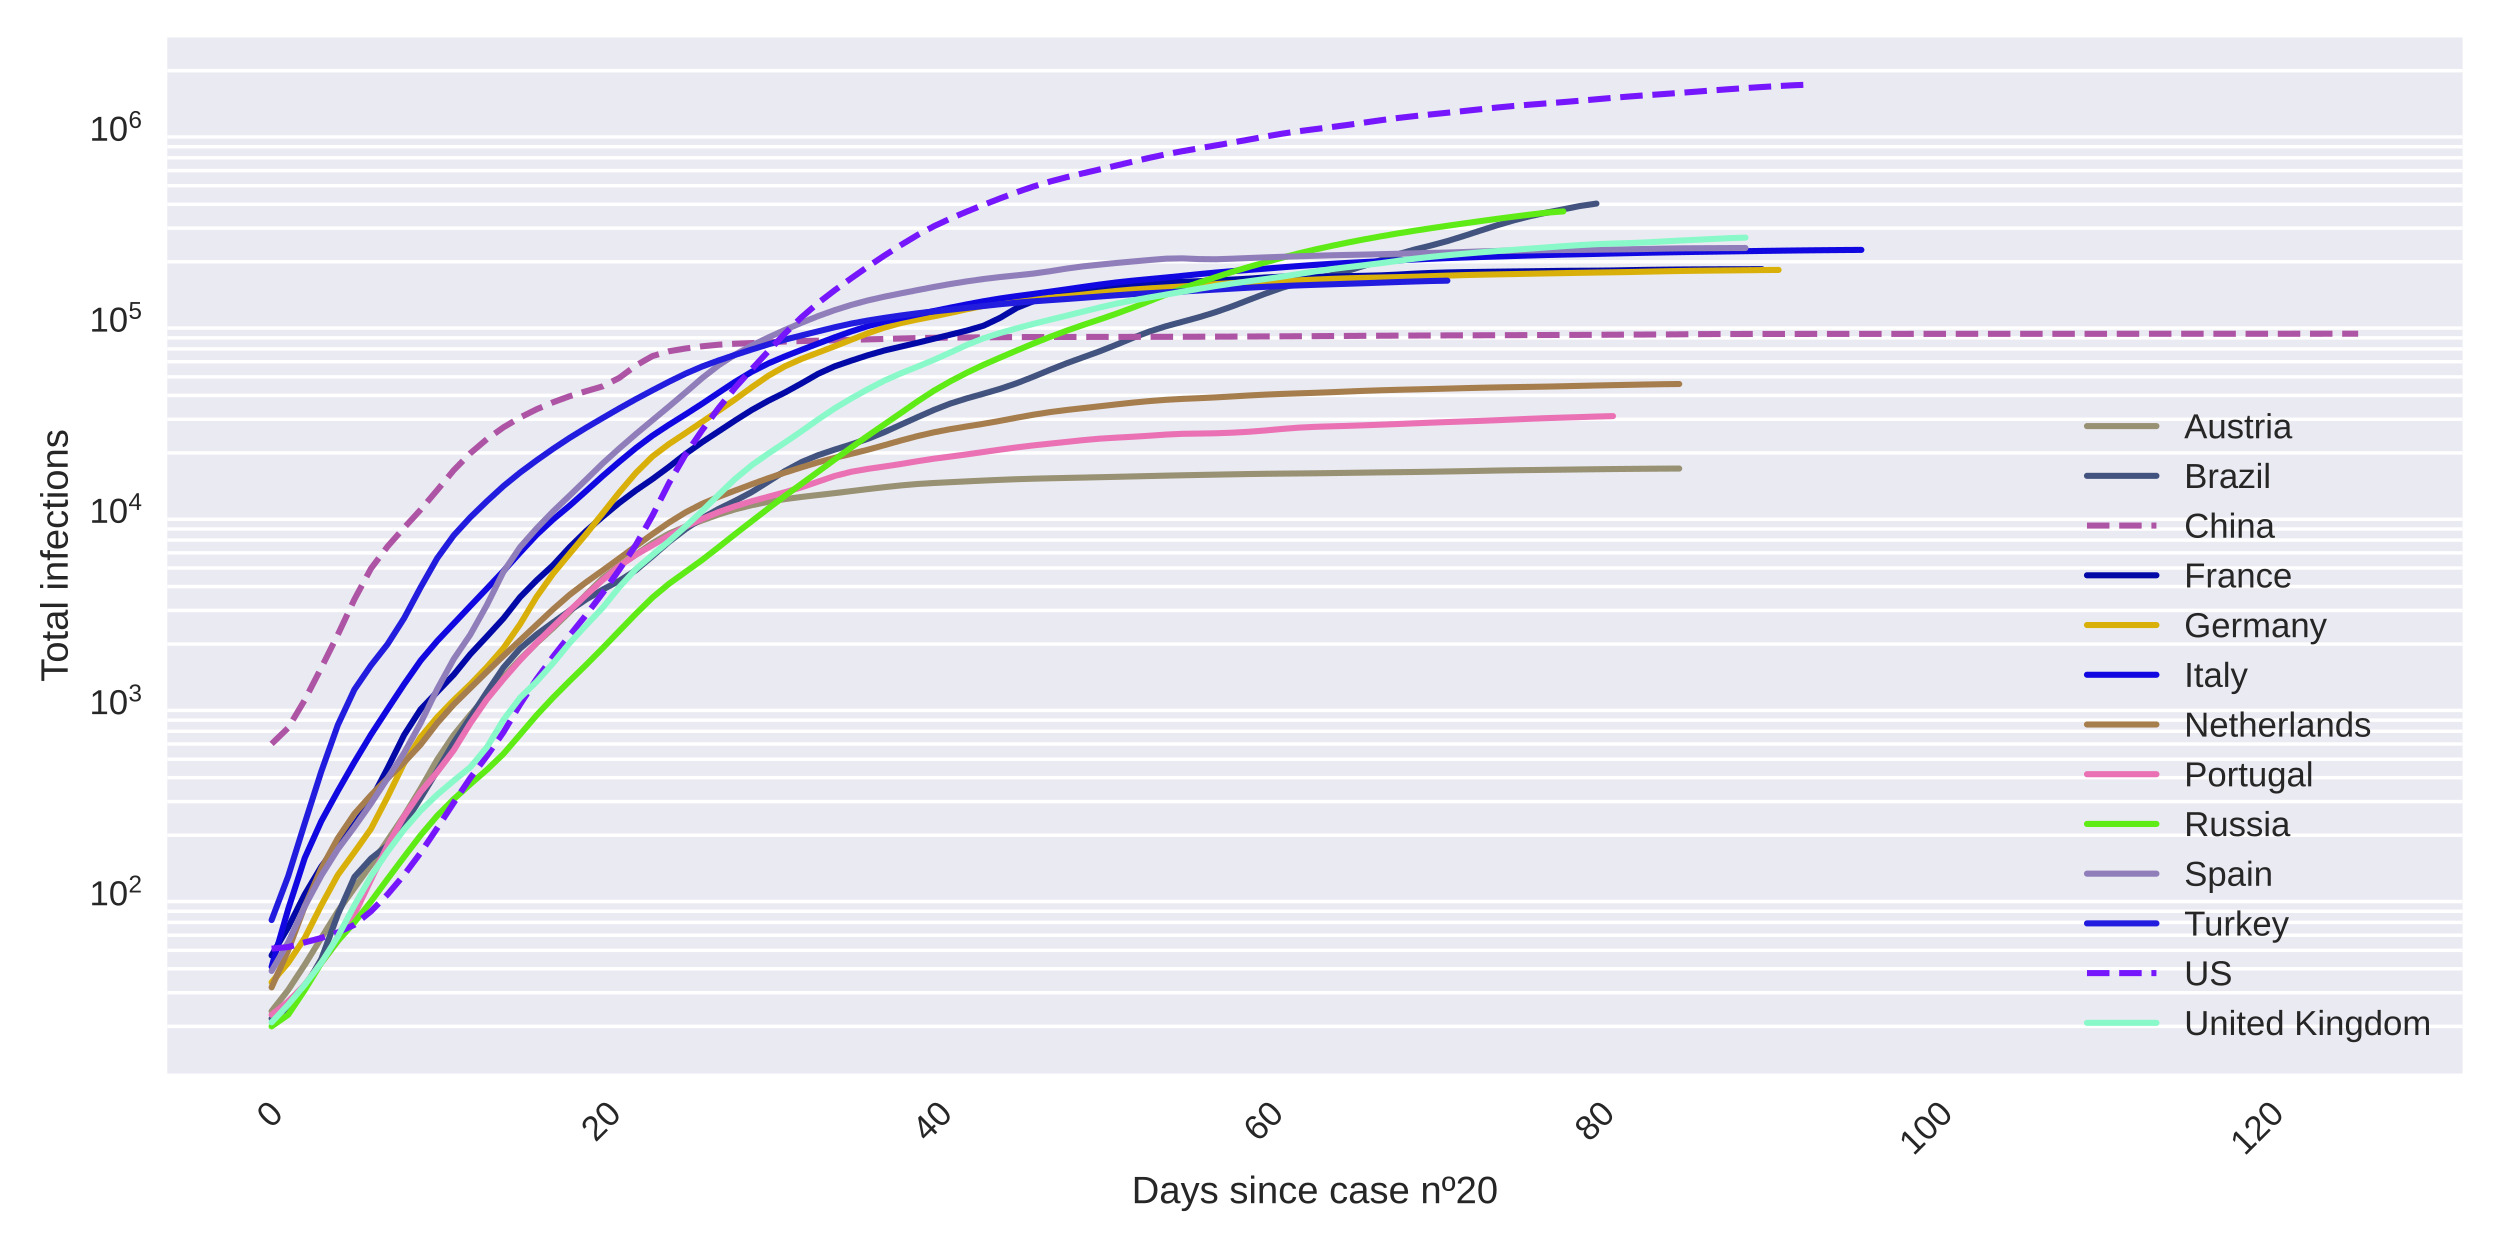 <?xml version="1.0" encoding="utf-8" standalone="no"?>
<!DOCTYPE svg PUBLIC "-//W3C//DTD SVG 1.1//EN"
  "http://www.w3.org/Graphics/SVG/1.1/DTD/svg11.dtd">
<!-- Created with matplotlib (https://matplotlib.org/) -->
<svg height="360pt" version="1.1" viewBox="0 0 720 360" width="720pt" xmlns="http://www.w3.org/2000/svg" xmlns:xlink="http://www.w3.org/1999/xlink">
 <defs>
  <style type="text/css">
*{stroke-linecap:butt;stroke-linejoin:round;}
  </style>
 </defs>
 <g id="figure_1">
  <g id="patch_1">
   <path d="M 0 360 
L 720 360 
L 720 0 
L 0 0 
z
" style="fill:#ffffff;"/>
  </g>
  <g id="axes_1">
   <g id="patch_2">
    <path d="M 48.178 309.155 
L 709.2 309.155 
L 709.2 10.8 
L 48.178 10.8 
z
" style="fill:#eaeaf2;"/>
   </g>
   <g id="matplotlib.axis_1">
    <g id="xtick_1">
     <g id="line2d_1"/>
     <g id="text_1">
      <!-- 0 -->
      <defs>
       <path d="M 51.703 34.422 
Q 51.703 24.516 49.828 17.75 
Q 47.953 10.984 44.703 6.812 
Q 41.453 2.641 37.062 0.828 
Q 32.672 -0.984 27.688 -0.984 
Q 22.656 -0.984 18.312 0.828 
Q 13.969 2.641 10.766 6.781 
Q 7.562 10.938 5.734 17.703 
Q 3.906 24.469 3.906 34.422 
Q 3.906 44.828 5.734 51.641 
Q 7.562 58.453 10.781 62.5 
Q 14.016 66.547 18.406 68.188 
Q 22.797 69.828 27.984 69.828 
Q 32.906 69.828 37.219 68.188 
Q 41.547 66.547 44.766 62.5 
Q 48 58.453 49.844 51.641 
Q 51.703 44.828 51.703 34.422 
z
M 42.781 34.422 
Q 42.781 42.625 41.797 48.062 
Q 40.828 53.516 38.922 56.766 
Q 37.016 60.016 34.25 61.359 
Q 31.5 62.703 27.984 62.703 
Q 24.266 62.703 21.438 61.328 
Q 18.609 59.969 16.672 56.719 
Q 14.75 53.469 13.766 48.016 
Q 12.797 42.578 12.797 34.422 
Q 12.797 26.516 13.797 21.094 
Q 14.797 15.672 16.719 12.375 
Q 18.656 9.078 21.438 7.641 
Q 24.219 6.203 27.781 6.203 
Q 31.25 6.203 34.031 7.641 
Q 36.812 9.078 38.734 12.375 
Q 40.672 15.672 41.719 21.094 
Q 42.781 26.516 42.781 34.422 
z
" id="LiberationSans-48"/>
      </defs>
      <g style="fill:#262626;" transform="translate(78.087 325.212)rotate(-45)scale(0.1 -0.1)">
       <use xlink:href="#LiberationSans-48"/>
      </g>
     </g>
    </g>
    <g id="xtick_2">
     <g id="line2d_2"/>
     <g id="text_2">
      <!-- 20 -->
      <defs>
       <path d="M 5.031 0 
L 5.031 6.203 
Q 7.516 11.922 11.109 16.281 
Q 14.703 20.656 18.656 24.188 
Q 22.609 27.734 26.484 30.766 
Q 30.375 33.797 33.5 36.812 
Q 36.625 39.844 38.547 43.156 
Q 40.484 46.484 40.484 50.688 
Q 40.484 53.609 39.594 55.828 
Q 38.719 58.062 37.062 59.562 
Q 35.406 61.078 33.078 61.828 
Q 30.766 62.594 27.938 62.594 
Q 25.297 62.594 22.969 61.859 
Q 20.656 61.141 18.844 59.672 
Q 17.047 58.203 15.891 56.031 
Q 14.75 53.859 14.406 50.984 
L 5.422 51.812 
Q 5.859 55.516 7.469 58.781 
Q 9.078 62.062 11.906 64.531 
Q 14.75 67 18.719 68.406 
Q 22.703 69.828 27.938 69.828 
Q 33.062 69.828 37.062 68.609 
Q 41.062 67.391 43.812 64.984 
Q 46.578 62.594 48.047 59.078 
Q 49.516 55.562 49.516 50.984 
Q 49.516 47.516 48.266 44.391 
Q 47.016 41.266 44.938 38.422 
Q 42.875 35.594 40.141 32.953 
Q 37.406 30.328 34.422 27.812 
Q 31.453 25.297 28.422 22.828 
Q 25.391 20.359 22.719 17.859 
Q 20.062 15.375 17.969 12.812 
Q 15.875 10.25 14.703 7.469 
L 50.594 7.469 
L 50.594 0 
z
" id="LiberationSans-50"/>
      </defs>
      <g style="fill:#262626;" transform="translate(171.506 329.144)rotate(-45)scale(0.1 -0.1)">
       <use xlink:href="#LiberationSans-50"/>
       <use x="55.615" xlink:href="#LiberationSans-48"/>
      </g>
     </g>
    </g>
    <g id="xtick_3">
     <g id="line2d_3"/>
     <g id="text_3">
      <!-- 40 -->
      <defs>
       <path d="M 43.016 15.578 
L 43.016 0 
L 34.719 0 
L 34.719 15.578 
L 2.297 15.578 
L 2.297 22.406 
L 33.797 68.797 
L 43.016 68.797 
L 43.016 22.516 
L 52.688 22.516 
L 52.688 15.578 
z
M 34.719 58.891 
Q 34.625 58.641 34.234 57.938 
Q 33.844 57.234 33.344 56.344 
Q 32.859 55.469 32.344 54.562 
Q 31.844 53.656 31.453 53.078 
L 13.812 27.094 
Q 13.578 26.703 13.109 26.062 
Q 12.641 25.438 12.156 24.781 
Q 11.672 24.125 11.172 23.484 
Q 10.688 22.859 10.406 22.516 
L 34.719 22.516 
z
" id="LiberationSans-52"/>
      </defs>
      <g style="fill:#262626;" transform="translate(266.892 329.144)rotate(-45)scale(0.1 -0.1)">
       <use xlink:href="#LiberationSans-52"/>
       <use x="55.615" xlink:href="#LiberationSans-48"/>
      </g>
     </g>
    </g>
    <g id="xtick_4">
     <g id="line2d_4"/>
     <g id="text_4">
      <!-- 60 -->
      <defs>
       <path d="M 51.219 22.516 
Q 51.219 17.328 49.781 13 
Q 48.344 8.688 45.531 5.578 
Q 42.719 2.484 38.562 0.75 
Q 34.422 -0.984 29 -0.984 
Q 23 -0.984 18.5 1.312 
Q 14.016 3.609 11.031 7.922 
Q 8.062 12.25 6.562 18.531 
Q 5.078 24.812 5.078 32.812 
Q 5.078 42 6.766 48.922 
Q 8.453 55.859 11.625 60.5 
Q 14.797 65.141 19.359 67.484 
Q 23.922 69.828 29.688 69.828 
Q 33.203 69.828 36.281 69.094 
Q 39.359 68.359 41.875 66.719 
Q 44.391 65.094 46.281 62.406 
Q 48.188 59.719 49.312 55.812 
L 40.922 54.297 
Q 39.547 58.734 36.547 60.719 
Q 33.547 62.703 29.594 62.703 
Q 25.984 62.703 23.047 60.984 
Q 20.125 59.281 18.062 55.875 
Q 16.016 52.484 14.906 47.359 
Q 13.812 42.234 13.812 35.406 
Q 16.219 39.844 20.562 42.156 
Q 24.906 44.484 30.516 44.484 
Q 35.203 44.484 39.016 42.969 
Q 42.828 41.453 45.531 38.594 
Q 48.25 35.75 49.734 31.672 
Q 51.219 27.594 51.219 22.516 
z
M 42.281 22.125 
Q 42.281 25.688 41.406 28.562 
Q 40.531 31.453 38.766 33.469 
Q 37.016 35.5 34.422 36.594 
Q 31.844 37.703 28.422 37.703 
Q 26.031 37.703 23.578 36.984 
Q 21.141 36.281 19.156 34.688 
Q 17.188 33.109 15.938 30.516 
Q 14.703 27.938 14.703 24.219 
Q 14.703 20.406 15.672 17.109 
Q 16.656 13.812 18.484 11.375 
Q 20.312 8.938 22.891 7.516 
Q 25.484 6.109 28.719 6.109 
Q 31.891 6.109 34.406 7.203 
Q 36.922 8.297 38.672 10.375 
Q 40.438 12.453 41.359 15.422 
Q 42.281 18.406 42.281 22.125 
z
" id="LiberationSans-54"/>
      </defs>
      <g style="fill:#262626;" transform="translate(362.277 329.144)rotate(-45)scale(0.1 -0.1)">
       <use xlink:href="#LiberationSans-54"/>
       <use x="55.615" xlink:href="#LiberationSans-48"/>
      </g>
     </g>
    </g>
    <g id="xtick_5">
     <g id="line2d_5"/>
     <g id="text_5">
      <!-- 80 -->
      <defs>
       <path d="M 51.266 19.188 
Q 51.266 14.797 49.875 11.109 
Q 48.484 7.422 45.625 4.734 
Q 42.781 2.047 38.328 0.531 
Q 33.891 -0.984 27.828 -0.984 
Q 21.781 -0.984 17.359 0.531 
Q 12.938 2.047 10.031 4.703 
Q 7.125 7.375 5.734 11.062 
Q 4.344 14.75 4.344 19.094 
Q 4.344 22.859 5.484 25.781 
Q 6.641 28.719 8.562 30.828 
Q 10.5 32.953 12.969 34.25 
Q 15.438 35.547 18.062 35.984 
L 18.062 36.188 
Q 15.188 36.859 12.906 38.375 
Q 10.641 39.891 9.094 42.016 
Q 7.562 44.141 6.75 46.719 
Q 5.953 49.312 5.953 52.203 
Q 5.953 55.812 7.344 59 
Q 8.734 62.203 11.469 64.625 
Q 14.203 67.047 18.25 68.438 
Q 22.312 69.828 27.641 69.828 
Q 33.25 69.828 37.375 68.406 
Q 41.5 67 44.203 64.578 
Q 46.922 62.156 48.234 58.938 
Q 49.562 55.719 49.562 52.094 
Q 49.562 49.266 48.75 46.672 
Q 47.953 44.094 46.406 41.969 
Q 44.875 39.844 42.594 38.344 
Q 40.328 36.859 37.359 36.281 
L 37.359 36.078 
Q 40.328 35.594 42.859 34.297 
Q 45.406 33.016 47.266 30.891 
Q 49.125 28.766 50.188 25.828 
Q 51.266 22.906 51.266 19.188 
z
M 40.438 51.609 
Q 40.438 54.203 39.766 56.344 
Q 39.109 58.5 37.594 60.031 
Q 36.078 61.578 33.641 62.422 
Q 31.203 63.281 27.641 63.281 
Q 24.172 63.281 21.781 62.422 
Q 19.391 61.578 17.844 60.031 
Q 16.312 58.5 15.625 56.344 
Q 14.938 54.203 14.938 51.609 
Q 14.938 49.562 15.469 47.406 
Q 16.016 45.266 17.422 43.5 
Q 18.844 41.75 21.328 40.625 
Q 23.828 39.5 27.734 39.5 
Q 31.891 39.5 34.406 40.625 
Q 36.922 41.75 38.25 43.5 
Q 39.594 45.266 40.016 47.406 
Q 40.438 49.562 40.438 51.609 
z
M 42.141 20.016 
Q 42.141 22.516 41.453 24.828 
Q 40.766 27.156 39.109 28.938 
Q 37.453 30.719 34.641 31.812 
Q 31.844 32.906 27.641 32.906 
Q 23.781 32.906 21.062 31.812 
Q 18.359 30.719 16.672 28.906 
Q 14.984 27.094 14.203 24.719 
Q 13.422 22.359 13.422 19.828 
Q 13.422 16.656 14.203 14.031 
Q 14.984 11.422 16.688 9.547 
Q 18.406 7.672 21.188 6.641 
Q 23.969 5.609 27.938 5.609 
Q 31.938 5.609 34.672 6.641 
Q 37.406 7.672 39.062 9.547 
Q 40.719 11.422 41.422 14.078 
Q 42.141 16.75 42.141 20.016 
z
" id="LiberationSans-56"/>
      </defs>
      <g style="fill:#262626;" transform="translate(457.663 329.144)rotate(-45)scale(0.1 -0.1)">
       <use xlink:href="#LiberationSans-56"/>
       <use x="55.615" xlink:href="#LiberationSans-48"/>
      </g>
     </g>
    </g>
    <g id="xtick_6">
     <g id="line2d_6"/>
     <g id="text_6">
      <!-- 100 -->
      <defs>
       <path d="M 7.625 0 
L 7.625 7.469 
L 25.141 7.469 
L 25.141 60.406 
L 9.625 49.312 
L 9.625 57.625 
L 25.875 68.797 
L 33.984 68.797 
L 33.984 7.469 
L 50.734 7.469 
L 50.734 0 
z
" id="LiberationSans-49"/>
      </defs>
      <g style="fill:#262626;" transform="translate(551.083 333.076)rotate(-45)scale(0.1 -0.1)">
       <use xlink:href="#LiberationSans-49"/>
       <use x="55.615" xlink:href="#LiberationSans-48"/>
       <use x="111.23" xlink:href="#LiberationSans-48"/>
      </g>
     </g>
    </g>
    <g id="xtick_7">
     <g id="line2d_7"/>
     <g id="text_7">
      <!-- 120 -->
      <g style="fill:#262626;" transform="translate(646.468 333.076)rotate(-45)scale(0.1 -0.1)">
       <use xlink:href="#LiberationSans-49"/>
       <use x="55.615" xlink:href="#LiberationSans-50"/>
       <use x="111.23" xlink:href="#LiberationSans-48"/>
      </g>
     </g>
    </g>
    <g id="text_8">
     <!-- Days since case nº20 -->
     <defs>
      <path d="M 67.438 35.109 
Q 67.438 26.516 64.844 19.938 
Q 62.25 13.375 57.75 8.953 
Q 53.266 4.547 47.141 2.266 
Q 41.016 0 33.938 0 
L 8.203 0 
L 8.203 68.797 
L 30.953 68.797 
Q 38.922 68.797 45.625 66.812 
Q 52.344 64.844 57.172 60.719 
Q 62.016 56.594 64.719 50.234 
Q 67.438 43.891 67.438 35.109 
z
M 58.062 35.109 
Q 58.062 42.094 56.047 47.047 
Q 54.047 52 50.438 55.172 
Q 46.828 58.344 41.797 59.828 
Q 36.766 61.328 30.766 61.328 
L 17.531 61.328 
L 17.531 7.469 
L 32.859 7.469 
Q 38.281 7.469 42.891 9.219 
Q 47.516 10.984 50.875 14.453 
Q 54.25 17.922 56.156 23.094 
Q 58.062 28.266 58.062 35.109 
z
" id="LiberationSans-68"/>
      <path d="M 20.219 -0.984 
Q 12.25 -0.984 8.25 3.219 
Q 4.25 7.422 4.25 14.75 
Q 4.25 19.969 6.219 23.312 
Q 8.203 26.656 11.391 28.562 
Q 14.594 30.469 18.688 31.203 
Q 22.797 31.938 27.047 32.031 
L 38.922 32.234 
L 38.922 35.109 
Q 38.922 38.375 38.234 40.672 
Q 37.547 42.969 36.125 44.375 
Q 34.719 45.797 32.594 46.453 
Q 30.469 47.125 27.594 47.125 
Q 25.047 47.125 23 46.75 
Q 20.953 46.391 19.438 45.438 
Q 17.922 44.484 16.984 42.844 
Q 16.062 41.219 15.766 38.719 
L 6.594 39.547 
Q 7.078 42.672 8.438 45.281 
Q 9.812 47.906 12.328 49.797 
Q 14.844 51.703 18.625 52.75 
Q 22.406 53.812 27.781 53.812 
Q 37.75 53.812 42.766 49.234 
Q 47.797 44.672 47.797 36.031 
L 47.797 13.281 
Q 47.797 9.375 48.828 7.391 
Q 49.859 5.422 52.734 5.422 
Q 53.469 5.422 54.203 5.516 
Q 54.938 5.609 55.609 5.766 
L 55.609 0.297 
Q 53.953 -0.094 52.312 -0.281 
Q 50.688 -0.484 48.828 -0.484 
Q 46.344 -0.484 44.562 0.172 
Q 42.781 0.828 41.656 2.172 
Q 40.531 3.516 39.938 5.484 
Q 39.359 7.469 39.203 10.109 
L 38.922 10.109 
Q 37.5 7.562 35.812 5.516 
Q 34.125 3.469 31.875 2.031 
Q 29.641 0.594 26.781 -0.188 
Q 23.922 -0.984 20.219 -0.984 
z
M 22.219 5.609 
Q 26.422 5.609 29.562 7.141 
Q 32.719 8.688 34.781 11.078 
Q 36.859 13.484 37.891 16.312 
Q 38.922 19.141 38.922 21.734 
L 38.922 26.078 
L 29.297 25.875 
Q 26.078 25.828 23.172 25.406 
Q 20.266 25 18.062 23.781 
Q 15.875 22.562 14.578 20.359 
Q 13.281 18.172 13.281 14.594 
Q 13.281 10.297 15.594 7.953 
Q 17.922 5.609 22.219 5.609 
z
" id="LiberationSans-97"/>
      <path d="M 29.5 0 
Q 27.641 -4.781 25.703 -8.609 
Q 23.781 -12.453 21.391 -15.156 
Q 19 -17.875 16.062 -19.312 
Q 13.141 -20.75 9.328 -20.75 
Q 7.672 -20.75 6.25 -20.656 
Q 4.828 -20.562 3.266 -20.219 
L 3.266 -13.625 
Q 4.203 -13.766 5.375 -13.844 
Q 6.547 -13.922 7.375 -13.922 
Q 11.234 -13.922 14.547 -11.031 
Q 17.875 -8.156 20.359 -1.859 
L 21.188 0.25 
L 0.25 52.828 
L 9.625 52.828 
L 20.75 23.641 
Q 21.234 22.312 21.984 20.109 
Q 22.75 17.922 23.5 15.719 
Q 24.266 13.531 24.844 11.766 
Q 25.438 10.016 25.531 9.578 
Q 25.688 10.109 26.25 11.688 
Q 26.812 13.281 27.516 15.234 
Q 28.219 17.188 28.953 19.188 
Q 29.688 21.188 30.172 22.656 
L 40.531 52.828 
L 49.812 52.828 
z
" id="LiberationSans-121"/>
      <path d="M 46.391 14.594 
Q 46.391 10.891 44.938 7.984 
Q 43.5 5.078 40.766 3.094 
Q 38.031 1.125 34.047 0.062 
Q 30.078 -0.984 24.953 -0.984 
Q 20.359 -0.984 16.672 -0.266 
Q 12.984 0.438 10.203 2 
Q 7.422 3.562 5.531 6.125 
Q 3.656 8.688 2.781 12.406 
L 10.547 13.922 
Q 11.672 9.672 15.188 7.688 
Q 18.703 5.719 24.953 5.719 
Q 27.781 5.719 30.141 6.109 
Q 32.516 6.5 34.219 7.453 
Q 35.938 8.406 36.891 9.984 
Q 37.844 11.578 37.844 13.922 
Q 37.844 16.312 36.719 17.844 
Q 35.594 19.391 33.594 20.406 
Q 31.594 21.438 28.734 22.188 
Q 25.875 22.953 22.469 23.875 
Q 19.281 24.703 16.156 25.734 
Q 13.031 26.766 10.516 28.438 
Q 8.016 30.125 6.453 32.609 
Q 4.891 35.109 4.891 38.875 
Q 4.891 46.094 10.031 49.875 
Q 15.188 53.656 25.047 53.656 
Q 33.797 53.656 38.938 50.578 
Q 44.094 47.516 45.453 40.719 
L 37.547 39.75 
Q 37.109 41.797 35.938 43.188 
Q 34.766 44.578 33.109 45.438 
Q 31.453 46.297 29.375 46.656 
Q 27.297 47.016 25.047 47.016 
Q 19.094 47.016 16.25 45.203 
Q 13.422 43.406 13.422 39.75 
Q 13.422 37.594 14.469 36.203 
Q 15.531 34.812 17.406 33.859 
Q 19.281 32.906 21.922 32.203 
Q 24.562 31.5 27.734 30.719 
Q 29.828 30.172 32.031 29.562 
Q 34.234 28.953 36.297 28.094 
Q 38.375 27.25 40.203 26.094 
Q 42.047 24.953 43.406 23.344 
Q 44.781 21.734 45.578 19.578 
Q 46.391 17.438 46.391 14.594 
z
" id="LiberationSans-115"/>
      <path id="LiberationSans-32"/>
      <path d="M 6.688 64.062 
L 6.688 72.469 
L 15.484 72.469 
L 15.484 64.062 
z
M 6.688 0 
L 6.688 52.828 
L 15.484 52.828 
L 15.484 0 
z
" id="LiberationSans-105"/>
      <path d="M 40.281 0 
L 40.281 33.5 
Q 40.281 37.359 39.719 39.938 
Q 39.156 42.531 37.891 44.109 
Q 36.625 45.703 34.547 46.359 
Q 32.469 47.016 29.391 47.016 
Q 26.266 47.016 23.75 45.922 
Q 21.234 44.828 19.453 42.75 
Q 17.672 40.672 16.688 37.625 
Q 15.719 34.578 15.719 30.609 
L 15.719 0 
L 6.938 0 
L 6.938 41.547 
Q 6.938 43.219 6.906 45.047 
Q 6.891 46.875 6.828 48.5 
Q 6.781 50.141 6.734 51.312 
Q 6.688 52.484 6.641 52.828 
L 14.938 52.828 
Q 14.984 52.594 15.031 51.516 
Q 15.094 50.438 15.156 49.047 
Q 15.234 47.656 15.281 46.219 
Q 15.328 44.781 15.328 43.797 
L 15.484 43.797 
Q 16.75 46.094 18.266 47.953 
Q 19.781 49.812 21.781 51.094 
Q 23.781 52.391 26.359 53.094 
Q 28.953 53.812 32.375 53.812 
Q 36.766 53.812 39.938 52.734 
Q 43.109 51.656 45.156 49.406 
Q 47.219 47.172 48.172 43.625 
Q 49.125 40.094 49.125 35.203 
L 49.125 0 
z
" id="LiberationSans-110"/>
      <path d="M 13.422 26.656 
Q 13.422 22.125 14.078 18.312 
Q 14.75 14.5 16.312 11.734 
Q 17.875 8.984 20.438 7.469 
Q 23 5.953 26.766 5.953 
Q 31.453 5.953 34.594 8.484 
Q 37.75 11.031 38.484 16.312 
L 47.359 15.719 
Q 46.922 12.453 45.453 9.422 
Q 44 6.391 41.484 4.094 
Q 38.969 1.812 35.344 0.406 
Q 31.734 -0.984 27 -0.984 
Q 20.797 -0.984 16.453 1.109 
Q 12.109 3.219 9.391 6.906 
Q 6.688 10.594 5.469 15.594 
Q 4.25 20.609 4.25 26.469 
Q 4.25 31.781 5.125 35.859 
Q 6 39.938 7.594 42.984 
Q 9.188 46.047 11.328 48.125 
Q 13.484 50.203 15.984 51.438 
Q 18.5 52.688 21.281 53.25 
Q 24.078 53.812 26.906 53.812 
Q 31.344 53.812 34.812 52.594 
Q 38.281 51.375 40.797 49.25 
Q 43.312 47.125 44.875 44.234 
Q 46.438 41.359 47.078 38.031 
L 38.031 37.359 
Q 37.359 41.75 34.562 44.328 
Q 31.781 46.922 26.656 46.922 
Q 22.906 46.922 20.391 45.672 
Q 17.875 44.438 16.312 41.922 
Q 14.75 39.406 14.078 35.594 
Q 13.422 31.781 13.422 26.656 
z
" id="LiberationSans-99"/>
      <path d="M 13.484 24.562 
Q 13.484 20.406 14.328 16.906 
Q 15.188 13.422 16.969 10.906 
Q 18.75 8.406 21.531 7 
Q 24.312 5.609 28.219 5.609 
Q 33.938 5.609 37.375 7.906 
Q 40.828 10.203 42.047 13.719 
L 49.75 11.531 
Q 48.922 9.328 47.438 7.109 
Q 45.953 4.891 43.453 3.094 
Q 40.969 1.312 37.234 0.156 
Q 33.5 -0.984 28.219 -0.984 
Q 16.5 -0.984 10.375 6 
Q 4.25 12.984 4.25 26.766 
Q 4.25 34.188 6.094 39.328 
Q 7.953 44.484 11.172 47.703 
Q 14.406 50.922 18.703 52.359 
Q 23 53.812 27.875 53.812 
Q 34.516 53.812 38.984 51.656 
Q 43.453 49.516 46.156 45.719 
Q 48.875 41.938 50.016 36.812 
Q 51.172 31.688 51.172 25.734 
L 51.172 24.562 
z
M 42.094 31.297 
Q 41.359 39.656 37.844 43.484 
Q 34.328 47.312 27.734 47.312 
Q 25.531 47.312 23.109 46.609 
Q 20.703 45.906 18.656 44.094 
Q 16.609 42.281 15.188 39.172 
Q 13.766 36.078 13.578 31.297 
z
" id="LiberationSans-101"/>
      <path d="M 35.297 50.875 
Q 35.297 41.703 31 36.734 
Q 26.703 31.781 18.172 31.781 
Q 9.969 31.781 5.641 36.688 
Q 1.312 41.609 1.312 50.875 
Q 1.312 55.328 2.359 58.859 
Q 3.422 62.406 5.547 64.859 
Q 7.672 67.328 10.859 68.625 
Q 14.062 69.922 18.359 69.922 
Q 22.906 69.922 26.094 68.625 
Q 29.297 67.328 31.344 64.891 
Q 33.406 62.453 34.344 58.906 
Q 35.297 55.375 35.297 50.875 
z
M 28.031 50.875 
Q 28.031 54.938 27.422 57.609 
Q 26.812 60.297 25.578 61.891 
Q 24.359 63.484 22.594 64.141 
Q 20.844 64.797 18.5 64.797 
Q 16.156 64.797 14.328 64.141 
Q 12.5 63.484 11.25 61.859 
Q 10.016 60.25 9.375 57.562 
Q 8.734 54.891 8.734 50.875 
Q 8.734 46.781 9.422 44.094 
Q 10.109 41.406 11.344 39.797 
Q 12.594 38.188 14.297 37.547 
Q 16.016 36.922 18.109 36.922 
Q 20.516 36.922 22.344 37.547 
Q 24.172 38.188 25.438 39.797 
Q 26.703 41.406 27.359 44.094 
Q 28.031 46.781 28.031 50.875 
z
" id="LiberationSans-186"/>
     </defs>
     <g style="fill:#262626;" transform="translate(325.934 346.515)scale(0.11 -0.11)">
      <use xlink:href="#LiberationSans-68"/>
      <use x="72.217" xlink:href="#LiberationSans-97"/>
      <use x="127.832" xlink:href="#LiberationSans-121"/>
      <use x="177.832" xlink:href="#LiberationSans-115"/>
      <use x="227.832" xlink:href="#LiberationSans-32"/>
      <use x="255.615" xlink:href="#LiberationSans-115"/>
      <use x="305.615" xlink:href="#LiberationSans-105"/>
      <use x="327.832" xlink:href="#LiberationSans-110"/>
      <use x="383.447" xlink:href="#LiberationSans-99"/>
      <use x="433.447" xlink:href="#LiberationSans-101"/>
      <use x="489.062" xlink:href="#LiberationSans-32"/>
      <use x="516.846" xlink:href="#LiberationSans-99"/>
      <use x="566.846" xlink:href="#LiberationSans-97"/>
      <use x="622.461" xlink:href="#LiberationSans-115"/>
      <use x="672.461" xlink:href="#LiberationSans-101"/>
      <use x="728.076" xlink:href="#LiberationSans-32"/>
      <use x="755.859" xlink:href="#LiberationSans-110"/>
      <use x="811.475" xlink:href="#LiberationSans-186"/>
      <use x="847.998" xlink:href="#LiberationSans-50"/>
      <use x="903.613" xlink:href="#LiberationSans-48"/>
     </g>
    </g>
   </g>
   <g id="matplotlib.axis_2">
    <g id="ytick_1">
     <g id="line2d_8"/>
     <g id="text_9">
      <!-- $\mathdefault{10^{2}}$ -->
      <g style="fill:#262626;" transform="translate(25.778 260.74)scale(0.1 -0.1)">
       <use transform="translate(0 0.141)" xlink:href="#LiberationSans-49"/>
       <use transform="translate(55.615 0.141)" xlink:href="#LiberationSans-48"/>
       <use transform="translate(112.155 37.12)scale(0.7)" xlink:href="#LiberationSans-50"/>
      </g>
     </g>
    </g>
    <g id="ytick_2">
     <g id="line2d_9"/>
     <g id="text_10">
      <!-- $\mathdefault{10^{3}}$ -->
      <defs>
       <path d="M 51.219 19 
Q 51.219 14.266 49.672 10.547 
Q 48.141 6.844 45.188 4.266 
Q 42.234 1.703 37.859 0.359 
Q 33.5 -0.984 27.875 -0.984 
Q 21.484 -0.984 17.109 0.609 
Q 12.75 2.203 9.906 4.812 
Q 7.078 7.422 5.656 10.766 
Q 4.25 14.109 3.812 17.672 
L 12.891 18.5 
Q 13.281 15.766 14.328 13.516 
Q 15.375 11.281 17.188 9.672 
Q 19 8.062 21.625 7.172 
Q 24.266 6.297 27.875 6.297 
Q 34.516 6.297 38.297 9.562 
Q 42.094 12.844 42.094 19.281 
Q 42.094 23.094 40.406 25.406 
Q 38.719 27.734 36.203 29.031 
Q 33.688 30.328 30.734 30.766 
Q 27.781 31.203 25.297 31.203 
L 20.312 31.203 
L 20.312 38.812 
L 25.094 38.812 
Q 27.594 38.812 30.266 39.328 
Q 32.953 39.844 35.172 41.188 
Q 37.406 42.531 38.844 44.828 
Q 40.281 47.125 40.281 50.688 
Q 40.281 56.203 37.031 59.391 
Q 33.797 62.594 27.391 62.594 
Q 21.578 62.594 17.984 59.609 
Q 14.406 56.641 13.812 51.219 
L 4.984 51.906 
Q 5.516 56.453 7.469 59.812 
Q 9.422 63.188 12.422 65.406 
Q 15.438 67.625 19.281 68.719 
Q 23.141 69.828 27.484 69.828 
Q 33.25 69.828 37.391 68.375 
Q 41.547 66.938 44.188 64.469 
Q 46.828 62.016 48.062 58.688 
Q 49.312 55.375 49.312 51.609 
Q 49.312 48.578 48.484 45.938 
Q 47.656 43.312 45.891 41.203 
Q 44.141 39.109 41.422 37.594 
Q 38.719 36.078 34.906 35.297 
L 34.906 35.109 
Q 39.062 34.672 42.141 33.219 
Q 45.219 31.781 47.219 29.625 
Q 49.219 27.484 50.219 24.75 
Q 51.219 22.016 51.219 19 
z
" id="LiberationSans-51"/>
      </defs>
      <g style="fill:#262626;" transform="translate(25.778 205.693)scale(0.1 -0.1)">
       <use transform="translate(0 0.141)" xlink:href="#LiberationSans-49"/>
       <use transform="translate(55.615 0.141)" xlink:href="#LiberationSans-48"/>
       <use transform="translate(112.155 37.12)scale(0.7)" xlink:href="#LiberationSans-51"/>
      </g>
     </g>
    </g>
    <g id="ytick_3">
     <g id="line2d_10"/>
     <g id="text_11">
      <!-- $\mathdefault{10^{4}}$ -->
      <g style="fill:#262626;" transform="translate(25.778 150.645)scale(0.1 -0.1)">
       <use transform="translate(0 0.863)" xlink:href="#LiberationSans-49"/>
       <use transform="translate(55.615 0.863)" xlink:href="#LiberationSans-48"/>
       <use transform="translate(112.155 37.842)scale(0.7)" xlink:href="#LiberationSans-52"/>
      </g>
     </g>
    </g>
    <g id="ytick_4">
     <g id="line2d_11"/>
     <g id="text_12">
      <!-- $\mathdefault{10^{5}}$ -->
      <defs>
       <path d="M 51.422 22.406 
Q 51.422 17.234 49.859 12.938 
Q 48.297 8.641 45.219 5.531 
Q 42.141 2.438 37.578 0.719 
Q 33.016 -0.984 27 -0.984 
Q 21.578 -0.984 17.547 0.281 
Q 13.531 1.562 10.734 3.781 
Q 7.953 6 6.312 8.984 
Q 4.688 11.969 4 15.375 
L 12.891 16.406 
Q 13.422 14.453 14.391 12.625 
Q 15.375 10.797 17.062 9.344 
Q 18.75 7.906 21.219 7.047 
Q 23.688 6.203 27.203 6.203 
Q 30.609 6.203 33.391 7.25 
Q 36.188 8.297 38.156 10.344 
Q 40.141 12.406 41.203 15.375 
Q 42.281 18.359 42.281 22.219 
Q 42.281 25.391 41.25 28.047 
Q 40.234 30.719 38.328 32.641 
Q 36.422 34.578 33.656 35.641 
Q 30.906 36.719 27.391 36.719 
Q 25.203 36.719 23.344 36.328 
Q 21.484 35.938 19.891 35.25 
Q 18.312 34.578 17.016 33.672 
Q 15.719 32.766 14.594 31.781 
L 6 31.781 
L 8.297 68.797 
L 47.406 68.797 
L 47.406 61.328 
L 16.312 61.328 
L 14.984 39.5 
Q 17.328 41.312 20.844 42.594 
Q 24.359 43.891 29.203 43.891 
Q 34.328 43.891 38.422 42.328 
Q 42.531 40.766 45.406 37.906 
Q 48.297 35.062 49.859 31.109 
Q 51.422 27.156 51.422 22.406 
z
" id="LiberationSans-53"/>
      </defs>
      <g style="fill:#262626;" transform="translate(25.778 95.597)scale(0.1 -0.1)">
       <use transform="translate(0 0.863)" xlink:href="#LiberationSans-49"/>
       <use transform="translate(55.615 0.863)" xlink:href="#LiberationSans-48"/>
       <use transform="translate(112.155 37.842)scale(0.7)" xlink:href="#LiberationSans-53"/>
      </g>
     </g>
    </g>
    <g id="ytick_5">
     <g id="line2d_12"/>
     <g id="text_13">
      <!-- $\mathdefault{10^{6}}$ -->
      <g style="fill:#262626;" transform="translate(25.778 40.549)scale(0.1 -0.1)">
       <use transform="translate(0 0.141)" xlink:href="#LiberationSans-49"/>
       <use transform="translate(55.615 0.141)" xlink:href="#LiberationSans-48"/>
       <use transform="translate(112.155 37.12)scale(0.7)" xlink:href="#LiberationSans-54"/>
      </g>
     </g>
    </g>
    <g id="ytick_6">
     <g id="line2d_13">
      <path clip-path="url(#p2dd56db345)" d="M 48.178 295.594 
L 709.2 295.594 
" style="fill:none;stroke:#ffffff;stroke-linecap:round;"/>
     </g>
     <g id="line2d_14"/>
    </g>
    <g id="ytick_7">
     <g id="line2d_15">
      <path clip-path="url(#p2dd56db345)" d="M 48.178 285.9 
L 709.2 285.9 
" style="fill:none;stroke:#ffffff;stroke-linecap:round;"/>
     </g>
     <g id="line2d_16"/>
    </g>
    <g id="ytick_8">
     <g id="line2d_17">
      <path clip-path="url(#p2dd56db345)" d="M 48.178 279.023 
L 709.2 279.023 
" style="fill:none;stroke:#ffffff;stroke-linecap:round;"/>
     </g>
     <g id="line2d_18"/>
    </g>
    <g id="ytick_9">
     <g id="line2d_19">
      <path clip-path="url(#p2dd56db345)" d="M 48.178 273.688 
L 709.2 273.688 
" style="fill:none;stroke:#ffffff;stroke-linecap:round;"/>
     </g>
     <g id="line2d_20"/>
    </g>
    <g id="ytick_10">
     <g id="line2d_21">
      <path clip-path="url(#p2dd56db345)" d="M 48.178 269.329 
L 709.2 269.329 
" style="fill:none;stroke:#ffffff;stroke-linecap:round;"/>
     </g>
     <g id="line2d_22"/>
    </g>
    <g id="ytick_11">
     <g id="line2d_23">
      <path clip-path="url(#p2dd56db345)" d="M 48.178 265.644 
L 709.2 265.644 
" style="fill:none;stroke:#ffffff;stroke-linecap:round;"/>
     </g>
     <g id="line2d_24"/>
    </g>
    <g id="ytick_12">
     <g id="line2d_25">
      <path clip-path="url(#p2dd56db345)" d="M 48.178 262.452 
L 709.2 262.452 
" style="fill:none;stroke:#ffffff;stroke-linecap:round;"/>
     </g>
     <g id="line2d_26"/>
    </g>
    <g id="ytick_13">
     <g id="line2d_27">
      <path clip-path="url(#p2dd56db345)" d="M 48.178 259.636 
L 709.2 259.636 
" style="fill:none;stroke:#ffffff;stroke-linecap:round;"/>
     </g>
     <g id="line2d_28"/>
    </g>
    <g id="ytick_14">
     <g id="line2d_29">
      <path clip-path="url(#p2dd56db345)" d="M 48.178 240.546 
L 709.2 240.546 
" style="fill:none;stroke:#ffffff;stroke-linecap:round;"/>
     </g>
     <g id="line2d_30"/>
    </g>
    <g id="ytick_15">
     <g id="line2d_31">
      <path clip-path="url(#p2dd56db345)" d="M 48.178 230.852 
L 709.2 230.852 
" style="fill:none;stroke:#ffffff;stroke-linecap:round;"/>
     </g>
     <g id="line2d_32"/>
    </g>
    <g id="ytick_16">
     <g id="line2d_33">
      <path clip-path="url(#p2dd56db345)" d="M 48.178 223.975 
L 709.2 223.975 
" style="fill:none;stroke:#ffffff;stroke-linecap:round;"/>
     </g>
     <g id="line2d_34"/>
    </g>
    <g id="ytick_17">
     <g id="line2d_35">
      <path clip-path="url(#p2dd56db345)" d="M 48.178 218.64 
L 709.2 218.64 
" style="fill:none;stroke:#ffffff;stroke-linecap:round;"/>
     </g>
     <g id="line2d_36"/>
    </g>
    <g id="ytick_18">
     <g id="line2d_37">
      <path clip-path="url(#p2dd56db345)" d="M 48.178 214.281 
L 709.2 214.281 
" style="fill:none;stroke:#ffffff;stroke-linecap:round;"/>
     </g>
     <g id="line2d_38"/>
    </g>
    <g id="ytick_19">
     <g id="line2d_39">
      <path clip-path="url(#p2dd56db345)" d="M 48.178 210.596 
L 709.2 210.596 
" style="fill:none;stroke:#ffffff;stroke-linecap:round;"/>
     </g>
     <g id="line2d_40"/>
    </g>
    <g id="ytick_20">
     <g id="line2d_41">
      <path clip-path="url(#p2dd56db345)" d="M 48.178 207.404 
L 709.2 207.404 
" style="fill:none;stroke:#ffffff;stroke-linecap:round;"/>
     </g>
     <g id="line2d_42"/>
    </g>
    <g id="ytick_21">
     <g id="line2d_43">
      <path clip-path="url(#p2dd56db345)" d="M 48.178 204.588 
L 709.2 204.588 
" style="fill:none;stroke:#ffffff;stroke-linecap:round;"/>
     </g>
     <g id="line2d_44"/>
    </g>
    <g id="ytick_22">
     <g id="line2d_45">
      <path clip-path="url(#p2dd56db345)" d="M 48.178 185.498 
L 709.2 185.498 
" style="fill:none;stroke:#ffffff;stroke-linecap:round;"/>
     </g>
     <g id="line2d_46"/>
    </g>
    <g id="ytick_23">
     <g id="line2d_47">
      <path clip-path="url(#p2dd56db345)" d="M 48.178 175.805 
L 709.2 175.805 
" style="fill:none;stroke:#ffffff;stroke-linecap:round;"/>
     </g>
     <g id="line2d_48"/>
    </g>
    <g id="ytick_24">
     <g id="line2d_49">
      <path clip-path="url(#p2dd56db345)" d="M 48.178 168.927 
L 709.2 168.927 
" style="fill:none;stroke:#ffffff;stroke-linecap:round;"/>
     </g>
     <g id="line2d_50"/>
    </g>
    <g id="ytick_25">
     <g id="line2d_51">
      <path clip-path="url(#p2dd56db345)" d="M 48.178 163.592 
L 709.2 163.592 
" style="fill:none;stroke:#ffffff;stroke-linecap:round;"/>
     </g>
     <g id="line2d_52"/>
    </g>
    <g id="ytick_26">
     <g id="line2d_53">
      <path clip-path="url(#p2dd56db345)" d="M 48.178 159.233 
L 709.2 159.233 
" style="fill:none;stroke:#ffffff;stroke-linecap:round;"/>
     </g>
     <g id="line2d_54"/>
    </g>
    <g id="ytick_27">
     <g id="line2d_55">
      <path clip-path="url(#p2dd56db345)" d="M 48.178 155.548 
L 709.2 155.548 
" style="fill:none;stroke:#ffffff;stroke-linecap:round;"/>
     </g>
     <g id="line2d_56"/>
    </g>
    <g id="ytick_28">
     <g id="line2d_57">
      <path clip-path="url(#p2dd56db345)" d="M 48.178 152.356 
L 709.2 152.356 
" style="fill:none;stroke:#ffffff;stroke-linecap:round;"/>
     </g>
     <g id="line2d_58"/>
    </g>
    <g id="ytick_29">
     <g id="line2d_59">
      <path clip-path="url(#p2dd56db345)" d="M 48.178 149.54 
L 709.2 149.54 
" style="fill:none;stroke:#ffffff;stroke-linecap:round;"/>
     </g>
     <g id="line2d_60"/>
    </g>
    <g id="ytick_30">
     <g id="line2d_61">
      <path clip-path="url(#p2dd56db345)" d="M 48.178 130.45 
L 709.2 130.45 
" style="fill:none;stroke:#ffffff;stroke-linecap:round;"/>
     </g>
     <g id="line2d_62"/>
    </g>
    <g id="ytick_31">
     <g id="line2d_63">
      <path clip-path="url(#p2dd56db345)" d="M 48.178 120.757 
L 709.2 120.757 
" style="fill:none;stroke:#ffffff;stroke-linecap:round;"/>
     </g>
     <g id="line2d_64"/>
    </g>
    <g id="ytick_32">
     <g id="line2d_65">
      <path clip-path="url(#p2dd56db345)" d="M 48.178 113.879 
L 709.2 113.879 
" style="fill:none;stroke:#ffffff;stroke-linecap:round;"/>
     </g>
     <g id="line2d_66"/>
    </g>
    <g id="ytick_33">
     <g id="line2d_67">
      <path clip-path="url(#p2dd56db345)" d="M 48.178 108.544 
L 709.2 108.544 
" style="fill:none;stroke:#ffffff;stroke-linecap:round;"/>
     </g>
     <g id="line2d_68"/>
    </g>
    <g id="ytick_34">
     <g id="line2d_69">
      <path clip-path="url(#p2dd56db345)" d="M 48.178 104.186 
L 709.2 104.186 
" style="fill:none;stroke:#ffffff;stroke-linecap:round;"/>
     </g>
     <g id="line2d_70"/>
    </g>
    <g id="ytick_35">
     <g id="line2d_71">
      <path clip-path="url(#p2dd56db345)" d="M 48.178 100.5 
L 709.2 100.5 
" style="fill:none;stroke:#ffffff;stroke-linecap:round;"/>
     </g>
     <g id="line2d_72"/>
    </g>
    <g id="ytick_36">
     <g id="line2d_73">
      <path clip-path="url(#p2dd56db345)" d="M 48.178 97.308 
L 709.2 97.308 
" style="fill:none;stroke:#ffffff;stroke-linecap:round;"/>
     </g>
     <g id="line2d_74"/>
    </g>
    <g id="ytick_37">
     <g id="line2d_75">
      <path clip-path="url(#p2dd56db345)" d="M 48.178 94.492 
L 709.2 94.492 
" style="fill:none;stroke:#ffffff;stroke-linecap:round;"/>
     </g>
     <g id="line2d_76"/>
    </g>
    <g id="ytick_38">
     <g id="line2d_77">
      <path clip-path="url(#p2dd56db345)" d="M 48.178 75.402 
L 709.2 75.402 
" style="fill:none;stroke:#ffffff;stroke-linecap:round;"/>
     </g>
     <g id="line2d_78"/>
    </g>
    <g id="ytick_39">
     <g id="line2d_79">
      <path clip-path="url(#p2dd56db345)" d="M 48.178 65.709 
L 709.2 65.709 
" style="fill:none;stroke:#ffffff;stroke-linecap:round;"/>
     </g>
     <g id="line2d_80"/>
    </g>
    <g id="ytick_40">
     <g id="line2d_81">
      <path clip-path="url(#p2dd56db345)" d="M 48.178 58.831 
L 709.2 58.831 
" style="fill:none;stroke:#ffffff;stroke-linecap:round;"/>
     </g>
     <g id="line2d_82"/>
    </g>
    <g id="ytick_41">
     <g id="line2d_83">
      <path clip-path="url(#p2dd56db345)" d="M 48.178 53.496 
L 709.2 53.496 
" style="fill:none;stroke:#ffffff;stroke-linecap:round;"/>
     </g>
     <g id="line2d_84"/>
    </g>
    <g id="ytick_42">
     <g id="line2d_85">
      <path clip-path="url(#p2dd56db345)" d="M 48.178 49.138 
L 709.2 49.138 
" style="fill:none;stroke:#ffffff;stroke-linecap:round;"/>
     </g>
     <g id="line2d_86"/>
    </g>
    <g id="ytick_43">
     <g id="line2d_87">
      <path clip-path="url(#p2dd56db345)" d="M 48.178 45.452 
L 709.2 45.452 
" style="fill:none;stroke:#ffffff;stroke-linecap:round;"/>
     </g>
     <g id="line2d_88"/>
    </g>
    <g id="ytick_44">
     <g id="line2d_89">
      <path clip-path="url(#p2dd56db345)" d="M 48.178 42.26 
L 709.2 42.26 
" style="fill:none;stroke:#ffffff;stroke-linecap:round;"/>
     </g>
     <g id="line2d_90"/>
    </g>
    <g id="ytick_45">
     <g id="line2d_91">
      <path clip-path="url(#p2dd56db345)" d="M 48.178 39.444 
L 709.2 39.444 
" style="fill:none;stroke:#ffffff;stroke-linecap:round;"/>
     </g>
     <g id="line2d_92"/>
    </g>
    <g id="ytick_46">
     <g id="line2d_93">
      <path clip-path="url(#p2dd56db345)" d="M 48.178 20.354 
L 709.2 20.354 
" style="fill:none;stroke:#ffffff;stroke-linecap:round;"/>
     </g>
     <g id="line2d_94"/>
    </g>
    <g id="text_14">
     <!-- Total infections -->
     <defs>
      <path d="M 35.156 61.188 
L 35.156 0 
L 25.875 0 
L 25.875 61.188 
L 2.25 61.188 
L 2.25 68.797 
L 58.797 68.797 
L 58.797 61.188 
z
" id="LiberationSans-84"/>
      <path d="M 51.422 26.469 
Q 51.422 12.594 45.312 5.797 
Q 39.203 -0.984 27.594 -0.984 
Q 22.078 -0.984 17.719 0.672 
Q 13.375 2.344 10.375 5.766 
Q 7.375 9.188 5.781 14.328 
Q 4.203 19.484 4.203 26.469 
Q 4.203 53.812 27.875 53.812 
Q 34.031 53.812 38.5 52.094 
Q 42.969 50.391 45.828 46.969 
Q 48.688 43.562 50.047 38.422 
Q 51.422 33.297 51.422 26.469 
z
M 42.188 26.469 
Q 42.188 32.625 41.234 36.625 
Q 40.281 40.625 38.453 43.016 
Q 36.625 45.406 33.984 46.359 
Q 31.344 47.312 28.031 47.312 
Q 24.656 47.312 21.938 46.312 
Q 19.234 45.312 17.328 42.891 
Q 15.438 40.484 14.422 36.469 
Q 13.422 32.469 13.422 26.469 
Q 13.422 20.312 14.5 16.281 
Q 15.578 12.25 17.453 9.859 
Q 19.344 7.469 21.906 6.484 
Q 24.469 5.516 27.484 5.516 
Q 30.859 5.516 33.594 6.469 
Q 36.328 7.422 38.234 9.812 
Q 40.141 12.203 41.156 16.25 
Q 42.188 20.312 42.188 26.469 
z
" id="LiberationSans-111"/>
      <path d="M 27.047 0.391 
Q 25.047 -0.141 22.969 -0.453 
Q 20.906 -0.781 18.172 -0.781 
Q 7.625 -0.781 7.625 11.188 
L 7.625 46.438 
L 1.516 46.438 
L 1.516 52.828 
L 7.953 52.828 
L 10.547 64.656 
L 16.406 64.656 
L 16.406 52.828 
L 26.172 52.828 
L 26.172 46.438 
L 16.406 46.438 
L 16.406 13.094 
Q 16.406 9.281 17.641 7.734 
Q 18.891 6.203 21.969 6.203 
Q 23.25 6.203 24.438 6.391 
Q 25.641 6.594 27.047 6.891 
z
" id="LiberationSans-116"/>
      <path d="M 6.734 0 
L 6.734 72.469 
L 15.531 72.469 
L 15.531 0 
z
" id="LiberationSans-108"/>
      <path d="M 17.625 46.438 
L 17.625 0 
L 8.844 0 
L 8.844 46.438 
L 1.422 46.438 
L 1.422 52.828 
L 8.844 52.828 
L 8.844 58.797 
Q 8.844 61.672 9.375 64.141 
Q 9.906 66.609 11.344 68.438 
Q 12.797 70.266 15.281 71.312 
Q 17.781 72.359 21.734 72.359 
Q 23.297 72.359 24.969 72.219 
Q 26.656 72.078 27.938 71.781 
L 27.938 65.094 
Q 27.094 65.234 26 65.359 
Q 24.906 65.484 24.031 65.484 
Q 22.078 65.484 20.828 64.938 
Q 19.578 64.406 18.875 63.406 
Q 18.172 62.406 17.891 60.938 
Q 17.625 59.469 17.625 57.562 
L 17.625 52.828 
L 27.938 52.828 
L 27.938 46.438 
z
" id="LiberationSans-102"/>
     </defs>
     <g style="fill:#262626;" transform="translate(19.495 196.354)rotate(-90)scale(0.11 -0.11)">
      <use xlink:href="#LiberationSans-84"/>
      <use x="49.959" xlink:href="#LiberationSans-111"/>
      <use x="105.574" xlink:href="#LiberationSans-116"/>
      <use x="133.357" xlink:href="#LiberationSans-97"/>
      <use x="188.973" xlink:href="#LiberationSans-108"/>
      <use x="211.189" xlink:href="#LiberationSans-32"/>
      <use x="238.973" xlink:href="#LiberationSans-105"/>
      <use x="261.189" xlink:href="#LiberationSans-110"/>
      <use x="316.805" xlink:href="#LiberationSans-102"/>
      <use x="344.588" xlink:href="#LiberationSans-101"/>
      <use x="400.203" xlink:href="#LiberationSans-99"/>
      <use x="450.203" xlink:href="#LiberationSans-116"/>
      <use x="477.986" xlink:href="#LiberationSans-105"/>
      <use x="500.203" xlink:href="#LiberationSans-111"/>
      <use x="555.818" xlink:href="#LiberationSans-110"/>
      <use x="611.434" xlink:href="#LiberationSans-115"/>
     </g>
    </g>
   </g>
   <g id="line2d_95">
    <path clip-path="url(#p2dd56db345)" d="M 78.224 291.235 
L 82.993 285.116 
L 87.763 277.856 
L 92.532 270.14 
L 97.301 262.452 
L 102.071 255.724 
L 106.84 249.073 
L 111.609 242.025 
L 116.378 234.926 
L 121.148 227.099 
L 125.917 218.784 
L 130.686 211.679 
L 135.456 205.814 
L 140.225 200.407 
L 144.994 194.983 
L 149.763 189.866 
L 154.533 185.213 
L 159.302 180.852 
L 164.071 176.214 
L 168.841 171.175 
L 173.61 166.507 
L 178.379 162.858 
L 183.148 159.684 
L 187.918 156.407 
L 192.687 153.67 
L 197.456 151.64 
L 202.225 149.869 
L 206.995 148.155 
L 211.764 146.677 
L 216.533 145.484 
L 221.303 144.518 
L 226.072 143.738 
L 230.841 143.115 
L 235.61 142.567 
L 240.38 142.02 
L 245.149 141.439 
L 249.918 140.861 
L 254.688 140.308 
L 259.457 139.801 
L 264.226 139.392 
L 268.995 139.102 
L 273.765 138.866 
L 278.534 138.63 
L 283.303 138.402 
L 288.073 138.193 
L 292.842 138.01 
L 297.611 137.864 
L 302.38 137.747 
L 307.15 137.644 
L 311.919 137.542 
L 316.688 137.436 
L 321.457 137.326 
L 326.227 137.212 
L 330.996 137.096 
L 335.765 136.986 
L 340.535 136.882 
L 345.304 136.784 
L 350.073 136.694 
L 354.842 136.607 
L 359.612 136.522 
L 364.381 136.455 
L 369.15 136.402 
L 373.92 136.356 
L 378.689 136.307 
L 383.458 136.248 
L 388.227 136.178 
L 392.997 136.111 
L 397.766 136.046 
L 402.535 135.989 
L 407.305 135.932 
L 412.074 135.858 
L 416.843 135.78 
L 421.612 135.698 
L 426.382 135.606 
L 431.151 135.511 
L 435.92 135.436 
L 440.69 135.377 
L 445.459 135.317 
L 450.228 135.257 
L 454.997 135.196 
L 459.767 135.138 
L 464.536 135.084 
L 469.305 135.04 
L 474.074 135 
L 478.844 134.964 
L 483.613 134.938 
" style="fill:none;stroke:#989173;stroke-linecap:round;stroke-width:1.75;"/>
   </g>
   <g id="line2d_96">
    <path clip-path="url(#p2dd56db345)" d="M 78.224 293.315 
L 82.993 290.259 
L 87.763 284.357 
L 92.532 276.207 
L 97.301 263.365 
L 102.071 252.56 
L 106.84 247.265 
L 111.609 243.467 
L 116.378 237.413 
L 121.148 229.838 
L 125.917 221.969 
L 130.686 213.886 
L 135.456 206.61 
L 140.225 199.317 
L 144.994 192.248 
L 149.763 186.787 
L 154.533 182.746 
L 159.302 179.244 
L 164.071 175.844 
L 168.841 172.609 
L 173.61 169.779 
L 178.379 167.265 
L 183.148 164.212 
L 187.918 160.185 
L 192.687 156.035 
L 197.456 152.374 
L 202.225 149.231 
L 206.995 146.541 
L 211.764 144.214 
L 216.533 141.694 
L 221.303 138.692 
L 226.072 135.657 
L 230.841 133.082 
L 235.61 131.093 
L 240.38 129.488 
L 245.149 127.983 
L 249.918 126.386 
L 254.688 124.465 
L 259.457 122.3 
L 264.226 120.153 
L 268.995 118.057 
L 273.765 116.202 
L 278.534 114.705 
L 283.303 113.369 
L 288.073 111.973 
L 292.842 110.357 
L 297.611 108.49 
L 302.38 106.526 
L 307.15 104.629 
L 311.919 102.901 
L 316.688 101.177 
L 321.457 99.294 
L 326.227 97.321 
L 330.996 95.484 
L 335.765 93.965 
L 340.535 92.665 
L 345.304 91.362 
L 350.073 89.907 
L 354.842 88.236 
L 359.612 86.396 
L 364.381 84.579 
L 369.15 82.903 
L 373.92 81.488 
L 378.689 80.33 
L 383.458 79.226 
L 388.227 77.972 
L 392.997 76.503 
L 397.766 74.874 
L 402.535 73.253 
L 407.305 71.889 
L 412.074 70.717 
L 416.843 69.429 
L 421.612 67.951 
L 426.382 66.397 
L 431.151 64.88 
L 435.92 63.473 
L 440.69 62.254 
L 445.459 61.22 
L 450.228 60.279 
L 454.997 59.335 
L 459.767 58.633 
" style="fill:none;stroke:#42537f;stroke-linecap:round;stroke-width:1.75;"/>
   </g>
   <g id="line2d_97">
    <path clip-path="url(#p2dd56db345)" d="M 78.224 214.242 
L 82.993 209.626 
L 87.763 201.596 
L 92.532 192.328 
L 97.301 182.767 
L 102.071 172.616 
L 106.84 163.741 
L 111.609 157.394 
L 116.378 151.997 
L 121.148 146.786 
L 125.917 141.157 
L 130.686 135.408 
L 135.456 130.529 
L 140.225 126.466 
L 144.994 123.069 
L 149.763 120.256 
L 154.533 117.87 
L 159.302 115.845 
L 164.071 114.102 
L 168.841 112.651 
L 173.61 111.255 
L 178.379 108.808 
L 183.148 105.25 
L 187.918 102.54 
L 192.687 101.159 
L 197.456 100.36 
L 202.225 99.733 
L 206.995 99.267 
L 211.764 98.993 
L 216.533 98.808 
L 221.303 98.592 
L 226.072 98.36 
L 230.841 98.214 
L 235.61 98.114 
L 240.38 97.994 
L 245.149 97.864 
L 249.918 97.739 
L 254.688 97.619 
L 259.457 97.491 
L 264.226 97.368 
L 268.995 97.283 
L 273.765 97.232 
L 278.534 97.191 
L 283.303 97.149 
L 288.073 97.111 
L 292.842 97.084 
L 297.611 97.066 
L 302.38 97.054 
L 307.15 97.044 
L 311.919 97.037 
L 316.688 97.031 
L 321.457 97.025 
L 326.227 97.018 
L 330.996 97.01 
L 335.765 97.002 
L 340.535 96.992 
L 345.304 96.979 
L 350.073 96.961 
L 354.842 96.94 
L 359.612 96.915 
L 364.381 96.889 
L 369.15 96.863 
L 373.92 96.838 
L 378.689 96.812 
L 383.458 96.781 
L 388.227 96.749 
L 392.997 96.717 
L 397.766 96.687 
L 402.535 96.661 
L 407.305 96.637 
L 412.074 96.614 
L 416.843 96.592 
L 421.612 96.573 
L 426.382 96.558 
L 431.151 96.542 
L 435.92 96.525 
L 440.69 96.506 
L 445.459 96.484 
L 450.228 96.463 
L 454.997 96.443 
L 459.767 96.42 
L 464.536 96.393 
L 469.305 96.367 
L 474.074 96.344 
L 478.844 96.322 
L 483.613 96.286 
L 488.382 96.239 
L 493.152 96.209 
L 497.921 96.198 
L 502.69 96.192 
L 507.459 96.185 
L 512.229 96.179 
L 516.998 96.175 
L 521.767 96.171 
L 526.537 96.168 
L 531.306 96.166 
L 536.075 96.164 
L 540.844 96.16 
L 545.614 96.157 
L 550.383 96.155 
L 555.152 96.154 
L 559.922 96.153 
L 564.691 96.152 
L 569.46 96.152 
L 574.229 96.151 
L 578.999 96.15 
L 583.768 96.149 
L 588.537 96.147 
L 593.306 96.144 
L 598.076 96.141 
L 602.845 96.138 
L 607.614 96.137 
L 612.384 96.135 
L 617.153 96.133 
L 621.922 96.131 
L 626.691 96.129 
L 631.461 96.126 
L 636.23 96.125 
L 640.999 96.124 
L 645.769 96.123 
L 650.538 96.122 
L 655.307 96.12 
L 660.076 96.117 
L 664.846 96.115 
L 669.615 96.113 
L 674.384 96.112 
L 679.154 96.112 
" style="fill:none;stroke:#ae54a5;stroke-dasharray:6.475,2.8;stroke-dashoffset:0;stroke-width:1.75;"/>
   </g>
   <g id="line2d_98">
    <path clip-path="url(#p2dd56db345)" d="M 78.224 275.167 
L 82.993 267.051 
L 87.763 257.6 
L 92.532 249.591 
L 97.301 243.198 
L 102.071 237.413 
L 106.84 230.379 
L 111.609 221.265 
L 116.378 211.679 
L 121.148 204.271 
L 125.917 199.274 
L 130.686 194.3 
L 135.456 188.405 
L 140.225 183.296 
L 144.994 178.094 
L 149.763 171.997 
L 154.533 167.137 
L 159.302 162.747 
L 164.071 157.575 
L 168.841 152.906 
L 173.61 148.764 
L 178.379 144.801 
L 183.148 141.232 
L 187.918 137.956 
L 192.687 134.44 
L 197.456 130.705 
L 202.225 127.34 
L 206.995 124.201 
L 211.764 121.06 
L 216.533 118.057 
L 221.303 115.405 
L 226.072 113.031 
L 230.841 110.406 
L 235.61 107.661 
L 240.38 105.503 
L 245.149 103.871 
L 249.918 102.313 
L 254.688 100.945 
L 259.457 99.832 
L 264.226 98.716 
L 268.995 97.543 
L 273.765 96.367 
L 278.534 95.181 
L 283.303 93.79 
L 288.073 91.51 
L 292.842 88.663 
L 297.611 86.746 
L 302.38 85.657 
L 307.15 84.591 
L 311.919 83.467 
L 316.688 82.757 
L 321.457 82.353 
L 326.227 81.902 
L 330.996 81.48 
L 335.765 81.242 
L 340.535 81.149 
L 345.304 80.99 
L 350.073 80.753 
L 354.842 80.524 
L 359.612 80.258 
L 364.381 79.917 
L 369.15 79.686 
L 373.92 79.666 
L 378.689 79.673 
L 383.458 79.619 
L 388.227 79.526 
L 392.997 79.427 
L 397.766 79.302 
L 402.535 79.088 
L 407.305 78.817 
L 412.074 78.606 
L 416.843 78.465 
L 421.612 78.37 
L 426.382 78.304 
L 431.151 78.239 
L 435.92 78.177 
L 440.69 78.126 
L 445.459 78.061 
L 450.228 78.001 
L 454.997 77.97 
L 459.767 77.943 
L 464.536 77.888 
L 469.305 77.803 
L 474.074 77.721 
L 478.844 77.661 
L 483.613 77.615 
L 488.382 77.579 
L 493.152 77.555 
L 497.921 77.539 
L 502.69 77.533 
L 507.459 77.528 
" style="fill:none;stroke:#0309a6;stroke-linecap:round;stroke-width:1.75;"/>
   </g>
   <g id="line2d_99">
    <path clip-path="url(#p2dd56db345)" d="M 78.224 282.908 
L 82.993 277.294 
L 87.763 270.14 
L 92.532 260.723 
L 97.301 251.974 
L 102.071 245.436 
L 106.84 238.706 
L 111.609 229.535 
L 116.378 219.766 
L 121.148 212.258 
L 125.917 206.552 
L 130.686 201.643 
L 135.456 197.081 
L 140.225 192.122 
L 144.994 186.674 
L 149.763 179.803 
L 154.533 171.888 
L 159.302 165.194 
L 164.071 159.454 
L 168.841 153.762 
L 173.61 147.781 
L 178.379 141.769 
L 183.148 136.172 
L 187.918 131.447 
L 192.687 127.864 
L 197.456 124.716 
L 202.225 121.487 
L 206.995 118.283 
L 211.764 114.983 
L 216.533 111.502 
L 221.303 108.207 
L 226.072 105.482 
L 230.841 103.365 
L 235.61 101.54 
L 240.38 99.733 
L 245.149 97.848 
L 249.918 95.984 
L 254.688 94.348 
L 259.457 93.043 
L 264.226 92.01 
L 268.995 91.086 
L 273.765 90.098 
L 278.534 89.041 
L 283.303 88.07 
L 288.073 87.285 
L 292.842 86.667 
L 297.611 86.156 
L 302.38 85.734 
L 307.15 85.329 
L 311.919 84.842 
L 316.688 84.301 
L 321.457 83.793 
L 326.227 83.39 
L 330.996 83.066 
L 335.765 82.779 
L 340.535 82.493 
L 345.304 82.165 
L 350.073 81.823 
L 354.842 81.525 
L 359.612 81.284 
L 364.381 81.088 
L 369.15 80.913 
L 373.92 80.725 
L 378.689 80.516 
L 383.458 80.316 
L 388.227 80.151 
L 392.997 80.02 
L 397.766 79.915 
L 402.535 79.815 
L 407.305 79.693 
L 412.074 79.54 
L 416.843 79.376 
L 421.612 79.229 
L 426.382 79.114 
L 431.151 79.02 
L 435.92 78.93 
L 440.69 78.834 
L 445.459 78.74 
L 450.228 78.654 
L 454.997 78.571 
L 459.767 78.492 
L 464.536 78.42 
L 469.305 78.341 
L 474.074 78.237 
L 478.844 78.135 
L 483.613 78.05 
L 488.382 77.978 
L 493.152 77.924 
L 497.921 77.878 
L 502.69 77.829 
L 507.459 77.776 
L 512.229 77.74 
" style="fill:none;stroke:#d8b009;stroke-linecap:round;stroke-width:1.75;"/>
   </g>
   <g id="line2d_100">
    <path clip-path="url(#p2dd56db345)" d="M 78.224 278.432 
L 82.993 261.861 
L 87.763 247.107 
L 92.532 236.488 
L 97.301 227.79 
L 102.071 219.467 
L 106.84 211.572 
L 111.609 204.271 
L 116.378 197.062 
L 121.148 190.228 
L 125.917 184.606 
L 130.686 179.559 
L 135.456 174.517 
L 140.225 169.508 
L 144.994 164.449 
L 149.763 159.166 
L 154.533 154.033 
L 159.302 149.593 
L 164.071 145.617 
L 168.841 141.377 
L 173.61 137.069 
L 178.379 132.962 
L 183.148 129.024 
L 187.918 125.453 
L 192.687 122.311 
L 197.456 119.331 
L 202.225 116.261 
L 206.995 113.068 
L 211.764 109.918 
L 216.533 107.058 
L 221.303 104.658 
L 226.072 102.627 
L 230.841 100.759 
L 235.61 98.938 
L 240.38 97.146 
L 245.149 95.453 
L 249.918 93.934 
L 254.688 92.647 
L 259.457 91.568 
L 264.226 90.57 
L 268.995 89.57 
L 273.765 88.587 
L 278.534 87.641 
L 283.303 86.75 
L 288.073 85.955 
L 292.842 85.273 
L 297.611 84.647 
L 302.38 83.999 
L 307.15 83.322 
L 311.919 82.635 
L 316.688 81.957 
L 321.457 81.346 
L 326.227 80.831 
L 330.996 80.377 
L 335.765 79.926 
L 340.535 79.443 
L 345.304 78.954 
L 350.073 78.497 
L 354.842 78.096 
L 359.612 77.738 
L 364.381 77.373 
L 369.15 76.993 
L 373.92 76.625 
L 378.689 76.283 
L 383.458 75.975 
L 388.227 75.705 
L 392.997 75.462 
L 397.766 75.223 
L 402.535 74.985 
L 407.305 74.756 
L 412.074 74.536 
L 416.843 74.335 
L 421.612 74.166 
L 426.382 74.021 
L 431.151 73.882 
L 435.92 73.734 
L 440.69 73.583 
L 445.459 73.444 
L 450.228 73.326 
L 454.997 73.225 
L 459.767 73.122 
L 464.536 73.007 
L 469.305 72.897 
L 474.074 72.797 
L 478.844 72.705 
L 483.613 72.621 
L 488.382 72.548 
L 493.152 72.481 
L 497.921 72.41 
L 502.69 72.338 
L 507.459 72.269 
L 512.229 72.201 
L 516.998 72.138 
L 521.767 72.085 
L 526.537 72.041 
L 531.306 72 
L 536.075 71.967 
" style="fill:none;stroke:#1007e1;stroke-linecap:round;stroke-width:1.75;"/>
   </g>
   <g id="line2d_101">
    <path clip-path="url(#p2dd56db345)" d="M 78.224 284.357 
L 82.993 273.688 
L 87.763 261.002 
L 92.532 250.12 
L 97.301 241.398 
L 102.071 234.366 
L 106.84 229.013 
L 111.609 224.155 
L 116.378 219.566 
L 121.148 214.441 
L 125.917 208.255 
L 130.686 202.871 
L 135.456 198.173 
L 140.225 193.485 
L 144.994 188.882 
L 149.763 184.423 
L 154.533 179.944 
L 159.302 175.456 
L 164.071 171.287 
L 168.841 167.647 
L 173.61 164.256 
L 178.379 160.785 
L 183.148 157.272 
L 187.918 153.797 
L 192.687 150.491 
L 197.456 147.548 
L 202.225 145.086 
L 206.995 143.064 
L 211.764 141.247 
L 216.533 139.451 
L 221.303 137.707 
L 226.072 136.101 
L 230.841 134.593 
L 235.61 133.144 
L 240.38 131.86 
L 245.149 130.713 
L 249.918 129.523 
L 254.688 128.213 
L 259.457 126.862 
L 264.226 125.596 
L 268.995 124.499 
L 273.765 123.584 
L 278.534 122.797 
L 283.303 122.036 
L 288.073 121.193 
L 292.842 120.289 
L 297.611 119.429 
L 302.38 118.686 
L 307.15 118.076 
L 311.919 117.541 
L 316.688 117.011 
L 321.457 116.47 
L 326.227 115.959 
L 330.996 115.513 
L 335.765 115.148 
L 340.535 114.884 
L 345.304 114.68 
L 350.073 114.451 
L 354.842 114.177 
L 359.612 113.898 
L 364.381 113.651 
L 369.15 113.453 
L 373.92 113.29 
L 378.689 113.129 
L 383.458 112.95 
L 388.227 112.75 
L 392.997 112.559 
L 397.766 112.398 
L 402.535 112.265 
L 407.305 112.152 
L 412.074 112.04 
L 416.843 111.916 
L 421.612 111.788 
L 426.382 111.672 
L 431.151 111.575 
L 435.92 111.494 
L 440.69 111.42 
L 445.459 111.34 
L 450.228 111.24 
L 454.997 111.128 
L 459.767 111.021 
L 464.536 110.923 
L 469.305 110.828 
L 474.074 110.734 
L 478.844 110.651 
L 483.613 110.594 
" style="fill:none;stroke:#a67d4c;stroke-linecap:round;stroke-width:1.75;"/>
   </g>
   <g id="line2d_102">
    <path clip-path="url(#p2dd56db345)" d="M 78.224 292.252 
L 82.993 288.419 
L 87.763 283.622 
L 92.532 277.294 
L 97.301 270.979 
L 102.071 263.365 
L 106.84 253.363 
L 111.609 243.467 
L 116.378 235.116 
L 121.148 228.072 
L 125.917 222.357 
L 130.686 216.059 
L 135.456 208.318 
L 140.225 201.409 
L 144.994 195.595 
L 149.763 190.155 
L 154.533 185.119 
L 159.302 180.471 
L 164.071 175.836 
L 168.841 171.353 
L 173.61 167.01 
L 178.379 163.016 
L 183.148 159.773 
L 187.918 157.009 
L 192.687 154.239 
L 197.456 151.67 
L 202.225 149.426 
L 206.995 147.46 
L 211.764 145.775 
L 216.533 144.333 
L 221.303 143.054 
L 226.072 141.759 
L 230.841 140.342 
L 235.61 138.714 
L 240.38 137.08 
L 245.149 135.872 
L 249.918 135.04 
L 254.688 134.354 
L 259.457 133.632 
L 264.226 132.83 
L 268.995 132.094 
L 273.765 131.485 
L 278.534 130.849 
L 283.303 130.165 
L 288.073 129.485 
L 292.842 128.846 
L 297.611 128.273 
L 302.38 127.769 
L 307.15 127.269 
L 311.919 126.76 
L 316.688 126.34 
L 321.457 126.043 
L 326.227 125.786 
L 330.996 125.49 
L 335.765 125.16 
L 340.535 124.94 
L 345.304 124.868 
L 350.073 124.786 
L 354.842 124.614 
L 359.612 124.352 
L 364.381 123.977 
L 369.15 123.543 
L 373.92 123.169 
L 378.689 122.934 
L 383.458 122.784 
L 388.227 122.645 
L 392.997 122.48 
L 397.766 122.3 
L 402.535 122.116 
L 407.305 121.922 
L 412.074 121.729 
L 416.843 121.551 
L 421.612 121.383 
L 426.382 121.209 
L 431.151 121.02 
L 435.92 120.816 
L 440.69 120.607 
L 445.459 120.419 
L 450.228 120.265 
L 454.997 120.12 
L 459.767 119.961 
L 464.536 119.838 
" style="fill:none;stroke:#ea71b3;stroke-linecap:round;stroke-width:1.75;"/>
   </g>
   <g id="line2d_103">
    <path clip-path="url(#p2dd56db345)" d="M 78.224 295.594 
L 82.993 292.252 
L 87.763 285.116 
L 92.532 277.294 
L 97.301 270.979 
L 102.071 265.644 
L 106.84 259.636 
L 111.609 253.16 
L 116.378 246.794 
L 121.148 240.546 
L 125.917 234.926 
L 130.686 230.146 
L 135.456 225.839 
L 140.225 221.696 
L 144.994 217.112 
L 149.763 211.572 
L 154.533 205.983 
L 159.302 200.88 
L 164.071 196.093 
L 168.841 191.438 
L 173.61 186.624 
L 178.379 181.673 
L 183.148 176.756 
L 187.918 172.078 
L 192.687 168.11 
L 197.456 164.688 
L 202.225 161.253 
L 206.995 157.553 
L 211.764 153.778 
L 216.533 150.085 
L 221.303 146.401 
L 226.072 142.802 
L 230.841 139.337 
L 235.61 135.854 
L 240.38 132.351 
L 245.149 128.892 
L 249.918 125.507 
L 254.688 122.218 
L 259.457 118.932 
L 264.226 115.615 
L 268.995 112.503 
L 273.765 109.778 
L 278.534 107.301 
L 283.303 105.046 
L 288.073 102.965 
L 292.842 100.93 
L 297.611 98.936 
L 302.38 97.033 
L 307.15 95.252 
L 311.919 93.594 
L 316.688 92.002 
L 321.457 90.358 
L 326.227 88.597 
L 330.996 86.729 
L 335.765 84.85 
L 340.535 83.069 
L 345.304 81.412 
L 350.073 79.833 
L 354.842 78.32 
L 359.612 76.896 
L 364.381 75.547 
L 369.15 74.249 
L 373.92 73.009 
L 378.689 71.866 
L 383.458 70.823 
L 388.227 69.841 
L 392.997 68.91 
L 397.766 68.043 
L 402.535 67.23 
L 407.305 66.46 
L 412.074 65.726 
L 416.843 65.024 
L 421.612 64.346 
L 426.382 63.678 
L 431.151 63.025 
L 435.92 62.399 
L 440.69 61.795 
L 445.459 61.246 
L 450.228 60.884 
" style="fill:none;stroke:#5feb16;stroke-linecap:round;stroke-width:1.75;"/>
   </g>
   <g id="line2d_104">
    <path clip-path="url(#p2dd56db345)" d="M 78.224 279.628 
L 82.993 271.409 
L 87.763 261.002 
L 92.532 252.168 
L 97.301 244.572 
L 102.071 238.159 
L 106.84 231.417 
L 111.609 224.155 
L 116.378 216.845 
L 121.148 208.225 
L 125.917 198.459 
L 130.686 189.78 
L 135.456 182.767 
L 140.225 174.247 
L 144.994 164.663 
L 149.763 157.594 
L 154.533 152.195 
L 159.302 147.269 
L 164.071 142.718 
L 168.841 138.092 
L 173.61 133.436 
L 178.379 129.117 
L 183.148 124.987 
L 187.918 121.011 
L 192.687 117.051 
L 197.456 113.008 
L 202.225 108.882 
L 206.995 105.174 
L 211.764 102.087 
L 216.533 99.486 
L 221.303 97.18 
L 226.072 95.01 
L 230.841 92.95 
L 235.61 91.038 
L 240.38 89.32 
L 245.149 87.817 
L 249.918 86.527 
L 254.688 85.444 
L 259.457 84.485 
L 264.226 83.549 
L 268.995 82.629 
L 273.765 81.785 
L 278.534 81.023 
L 283.303 80.348 
L 288.073 79.78 
L 292.842 79.296 
L 297.611 78.788 
L 302.38 78.122 
L 307.15 77.357 
L 311.919 76.717 
L 316.688 76.22 
L 321.457 75.737 
L 326.227 75.307 
L 330.996 74.887 
L 335.765 74.499 
L 340.535 74.404 
L 345.304 74.614 
L 350.073 74.669 
L 354.842 74.508 
L 359.612 74.313 
L 364.381 74.128 
L 369.15 73.958 
L 373.92 73.811 
L 378.689 73.662 
L 383.458 73.522 
L 388.227 73.413 
L 392.997 73.315 
L 397.766 73.203 
L 402.535 73.084 
L 407.305 72.96 
L 412.074 72.839 
L 416.843 72.726 
L 421.612 72.583 
L 426.382 72.408 
L 431.151 72.278 
L 435.92 72.192 
L 440.69 72.116 
L 445.459 72.051 
L 450.228 72.003 
L 454.997 71.961 
L 459.767 71.906 
L 464.536 71.849 
L 469.305 71.79 
L 474.074 71.707 
L 478.844 71.606 
L 483.613 71.529 
L 488.382 71.493 
L 493.152 71.472 
L 497.921 71.443 
L 502.69 71.424 
" style="fill:none;stroke:#907eba;stroke-linecap:round;stroke-width:1.75;"/>
   </g>
   <g id="line2d_105">
    <path clip-path="url(#p2dd56db345)" d="M 78.224 264.971 
L 82.993 252.363 
L 87.763 237.101 
L 92.532 222.19 
L 97.301 208.788 
L 102.071 198.583 
L 106.84 191.623 
L 111.609 185.534 
L 116.378 178.05 
L 121.148 169.137 
L 125.917 160.759 
L 130.686 154.171 
L 135.456 148.978 
L 140.225 144.359 
L 144.994 139.992 
L 149.763 136.113 
L 154.533 132.592 
L 159.302 129.246 
L 164.071 126.093 
L 168.841 123.161 
L 173.61 120.359 
L 178.379 117.598 
L 183.148 114.938 
L 187.918 112.4 
L 192.687 109.928 
L 197.456 107.596 
L 202.225 105.546 
L 206.995 103.787 
L 211.764 102.193 
L 216.533 100.65 
L 221.303 99.163 
L 226.072 97.813 
L 230.841 96.6 
L 235.61 95.425 
L 240.38 94.253 
L 245.149 93.19 
L 249.918 92.313 
L 254.688 91.554 
L 259.457 90.856 
L 264.226 90.231 
L 268.995 89.688 
L 273.765 89.185 
L 278.534 88.665 
L 283.303 88.122 
L 288.073 87.611 
L 292.842 87.167 
L 297.611 86.784 
L 302.38 86.444 
L 307.15 86.117 
L 311.919 85.767 
L 316.688 85.397 
L 321.457 85.041 
L 326.227 84.72 
L 330.996 84.435 
L 335.765 84.181 
L 340.535 83.937 
L 345.304 83.677 
L 350.073 83.403 
L 354.842 83.129 
L 359.612 82.859 
L 364.381 82.607 
L 369.15 82.386 
L 373.92 82.196 
L 378.689 82.028 
L 383.458 81.872 
L 388.227 81.719 
L 392.997 81.561 
L 397.766 81.392 
L 402.535 81.225 
L 407.305 81.069 
L 412.074 80.929 
L 416.843 80.833 
" style="fill:none;stroke:#221cdf;stroke-linecap:round;stroke-width:1.75;"/>
   </g>
   <g id="line2d_106">
    <path clip-path="url(#p2dd56db345)" d="M 78.224 273.215 
L 82.993 272.75 
L 87.763 271.409 
L 92.532 270.14 
L 97.301 268.545 
L 102.071 266.337 
L 106.84 262.452 
L 111.609 257.6 
L 116.378 251.974 
L 121.148 245.584 
L 125.917 238.486 
L 130.686 231.173 
L 135.456 224.035 
L 140.225 217.702 
L 144.994 210.871 
L 149.763 202.896 
L 154.533 195.559 
L 159.302 189.09 
L 164.071 183.014 
L 168.841 177.039 
L 173.61 170.739 
L 178.379 164.012 
L 183.148 156.908 
L 187.918 148.465 
L 192.687 139.088 
L 197.456 130.862 
L 202.225 123.883 
L 206.995 117.484 
L 211.764 111.596 
L 216.533 106.281 
L 221.303 101.129 
L 226.072 96.033 
L 230.841 91.364 
L 235.61 87.259 
L 240.38 83.6 
L 245.149 80.146 
L 249.918 76.807 
L 254.688 73.619 
L 259.457 70.561 
L 264.226 67.694 
L 268.995 65.137 
L 273.765 62.915 
L 278.534 60.894 
L 283.303 58.971 
L 288.073 57.116 
L 292.842 55.341 
L 297.611 53.718 
L 302.38 52.292 
L 307.15 51.038 
L 311.919 49.9 
L 316.688 48.796 
L 321.457 47.681 
L 326.227 46.556 
L 330.996 45.456 
L 335.765 44.439 
L 340.535 43.537 
L 345.304 42.706 
L 350.073 41.89 
L 354.842 41.065 
L 359.612 40.21 
L 364.381 39.332 
L 369.15 38.512 
L 373.92 37.81 
L 378.689 37.196 
L 383.458 36.595 
L 388.227 35.961 
L 392.997 35.288 
L 397.766 34.61 
L 402.535 33.988 
L 407.305 33.444 
L 412.074 32.952 
L 416.843 32.468 
L 421.612 31.97 
L 426.382 31.461 
L 431.151 30.967 
L 435.92 30.52 
L 440.69 30.132 
L 445.459 29.772 
L 450.228 29.403 
L 454.997 29.009 
L 459.767 28.588 
L 464.536 28.169 
L 469.305 27.784 
L 474.074 27.436 
L 478.844 27.102 
L 483.613 26.763 
L 488.382 26.407 
L 493.152 26.041 
L 497.921 25.689 
L 502.69 25.363 
L 507.459 25.061 
L 512.229 24.781 
L 516.998 24.53 
L 521.767 24.362 
" style="fill:none;stroke:#7516fd;stroke-dasharray:6.475,2.8;stroke-dashoffset:0;stroke-width:1.75;"/>
   </g>
   <g id="line2d_107">
    <path clip-path="url(#p2dd56db345)" d="M 78.224 294.427 
L 82.993 289.321 
L 87.763 283.622 
L 92.532 277.294 
L 97.301 269.731 
L 102.071 260.723 
L 106.84 252.363 
L 111.609 245.29 
L 116.378 238.928 
L 121.148 233.46 
L 125.917 228.865 
L 130.686 224.827 
L 135.456 220.947 
L 140.225 215.216 
L 144.994 207.314 
L 149.763 200.971 
L 154.533 196.317 
L 159.302 190.983 
L 164.071 185.166 
L 168.841 180.03 
L 173.61 174.974 
L 178.379 169.065 
L 183.148 163.871 
L 187.918 159.802 
L 192.687 155.84 
L 197.456 151.606 
L 202.225 147.155 
L 206.995 142.446 
L 211.764 137.879 
L 216.533 133.957 
L 221.303 130.6 
L 226.072 127.444 
L 230.841 124.184 
L 235.61 120.809 
L 240.38 117.614 
L 245.149 114.753 
L 249.918 112.102 
L 254.688 109.622 
L 259.457 107.513 
L 264.226 105.601 
L 268.995 103.619 
L 273.765 101.488 
L 278.534 99.297 
L 283.303 97.416 
L 288.073 95.888 
L 292.842 94.546 
L 297.611 93.282 
L 302.38 92.089 
L 307.15 90.923 
L 311.919 89.735 
L 316.688 88.559 
L 321.457 87.467 
L 326.227 86.513 
L 330.996 85.662 
L 335.765 84.844 
L 340.535 84.013 
L 345.304 83.174 
L 350.073 82.381 
L 354.842 81.662 
L 359.612 81.002 
L 364.381 80.368 
L 369.15 79.691 
L 373.92 78.928 
L 378.689 78.166 
L 383.458 77.497 
L 388.227 76.918 
L 392.997 76.37 
L 397.766 75.781 
L 402.535 75.138 
L 407.305 74.516 
L 412.074 73.976 
L 416.843 73.51 
L 421.612 73.08 
L 426.382 72.677 
L 431.151 72.305 
L 435.92 71.952 
L 440.69 71.599 
L 445.459 71.246 
L 450.228 70.902 
L 454.997 70.583 
L 459.767 70.319 
L 464.536 70.14 
L 469.305 70.009 
L 474.074 69.815 
L 478.844 69.553 
L 483.613 69.292 
L 488.382 69.062 
L 493.152 68.834 
L 497.921 68.596 
L 502.69 68.438 
" style="fill:none;stroke:#89f9c9;stroke-linecap:round;stroke-width:1.75;"/>
   </g>
   <g id="patch_3">
    <path d="M 48.178 309.155 
L 48.178 10.8 
" style="fill:none;"/>
   </g>
   <g id="patch_4">
    <path d="M 709.2 309.155 
L 709.2 10.8 
" style="fill:none;"/>
   </g>
   <g id="patch_5">
    <path d="M 48.178 309.155 
L 709.2 309.155 
" style="fill:none;"/>
   </g>
   <g id="patch_6">
    <path d="M 48.178 10.8 
L 709.2 10.8 
" style="fill:none;"/>
   </g>
   <g id="legend_1">
    <g id="line2d_108">
     <path d="M 601.052 122.718 
L 621.052 122.718 
" style="fill:none;stroke:#989173;stroke-linecap:round;stroke-width:1.75;"/>
    </g>
    <g id="line2d_109"/>
    <g id="text_15">
     <!-- Austria -->
     <defs>
      <path d="M 56.984 0 
L 49.125 20.125 
L 17.781 20.125 
L 9.859 0 
L 0.203 0 
L 28.266 68.797 
L 38.875 68.797 
L 66.5 0 
z
M 37.5 50.094 
Q 36.719 52.047 36 54.047 
Q 35.297 56.062 34.766 57.688 
Q 34.234 59.328 33.859 60.422 
Q 33.5 61.531 33.453 61.766 
Q 33.344 61.531 33 60.406 
Q 32.672 59.281 32.109 57.609 
Q 31.547 55.953 30.828 53.953 
Q 30.125 51.953 29.391 50 
L 20.609 27.391 
L 46.344 27.391 
z
" id="LiberationSans-65"/>
      <path d="M 15.328 52.828 
L 15.328 19.344 
Q 15.328 15.484 15.891 12.891 
Q 16.453 10.297 17.719 8.703 
Q 19 7.125 21.062 6.469 
Q 23.141 5.812 26.219 5.812 
Q 29.344 5.812 31.859 6.906 
Q 34.375 8.016 36.156 10.078 
Q 37.938 12.156 38.906 15.203 
Q 39.891 18.266 39.891 22.219 
L 39.891 52.828 
L 48.688 52.828 
L 48.688 11.281 
Q 48.688 9.625 48.703 7.781 
Q 48.734 5.953 48.781 4.312 
Q 48.828 2.688 48.875 1.516 
Q 48.922 0.344 48.969 0 
L 40.672 0 
Q 40.625 0.25 40.578 1.312 
Q 40.531 2.391 40.453 3.781 
Q 40.375 5.172 40.328 6.609 
Q 40.281 8.062 40.281 9.031 
L 40.141 9.031 
Q 38.875 6.734 37.359 4.875 
Q 35.844 3.031 33.844 1.734 
Q 31.844 0.438 29.25 -0.266 
Q 26.656 -0.984 23.25 -0.984 
Q 18.844 -0.984 15.672 0.094 
Q 12.5 1.172 10.453 3.422 
Q 8.406 5.672 7.453 9.188 
Q 6.5 12.703 6.5 17.625 
L 6.5 52.828 
z
" id="LiberationSans-117"/>
      <path d="M 6.938 0 
L 6.938 40.531 
Q 6.938 42.188 6.906 43.922 
Q 6.891 45.656 6.828 47.266 
Q 6.781 48.875 6.734 50.281 
Q 6.688 51.703 6.641 52.828 
L 14.938 52.828 
Q 14.984 51.703 15.062 50.266 
Q 15.141 48.828 15.203 47.312 
Q 15.281 45.797 15.297 44.406 
Q 15.328 43.016 15.328 42.047 
L 15.531 42.047 
Q 16.453 45.062 17.5 47.281 
Q 18.562 49.516 19.969 50.953 
Q 21.391 52.391 23.344 53.094 
Q 25.297 53.812 28.078 53.812 
Q 29.156 53.812 30.125 53.641 
Q 31.109 53.469 31.641 53.328 
L 31.641 45.266 
Q 30.766 45.516 29.594 45.625 
Q 28.422 45.75 26.953 45.75 
Q 23.922 45.75 21.797 44.375 
Q 19.672 43.016 18.328 40.594 
Q 17 38.188 16.359 34.844 
Q 15.719 31.5 15.719 27.547 
L 15.719 0 
z
" id="LiberationSans-114"/>
     </defs>
     <g style="fill:#262626;" transform="translate(629.052 126.218)scale(0.1 -0.1)">
      <use xlink:href="#LiberationSans-65"/>
      <use x="66.699" xlink:href="#LiberationSans-117"/>
      <use x="122.314" xlink:href="#LiberationSans-115"/>
      <use x="172.314" xlink:href="#LiberationSans-116"/>
      <use x="200.098" xlink:href="#LiberationSans-114"/>
      <use x="233.398" xlink:href="#LiberationSans-105"/>
      <use x="255.615" xlink:href="#LiberationSans-97"/>
     </g>
    </g>
    <g id="line2d_110">
     <path d="M 601.052 137.04 
L 621.052 137.04 
" style="fill:none;stroke:#42537f;stroke-linecap:round;stroke-width:1.75;"/>
    </g>
    <g id="line2d_111"/>
    <g id="text_16">
     <!-- Brazil -->
     <defs>
      <path d="M 61.422 19.391 
Q 61.422 14.156 59.375 10.469 
Q 57.328 6.781 53.859 4.469 
Q 50.391 2.156 45.797 1.078 
Q 41.219 0 36.141 0 
L 8.203 0 
L 8.203 68.797 
L 33.203 68.797 
Q 38.922 68.797 43.406 67.844 
Q 47.906 66.891 51.031 64.844 
Q 54.156 62.797 55.781 59.641 
Q 57.422 56.5 57.422 52.094 
Q 57.422 49.219 56.609 46.672 
Q 55.812 44.141 54.172 42.062 
Q 52.547 39.984 50.078 38.5 
Q 47.609 37.016 44.344 36.281 
Q 48.484 35.797 51.688 34.375 
Q 54.891 32.953 57.031 30.75 
Q 59.188 28.562 60.297 25.656 
Q 61.422 22.75 61.422 19.391 
z
M 48.047 50.984 
Q 48.047 56.547 44.234 58.938 
Q 40.438 61.328 33.203 61.328 
L 17.531 61.328 
L 17.531 39.547 
L 33.203 39.547 
Q 37.312 39.547 40.141 40.344 
Q 42.969 41.156 44.719 42.641 
Q 46.484 44.141 47.266 46.234 
Q 48.047 48.344 48.047 50.984 
z
M 52 20.125 
Q 52 23.391 50.797 25.688 
Q 49.609 27.984 47.359 29.438 
Q 45.125 30.906 41.969 31.594 
Q 38.812 32.281 34.906 32.281 
L 17.531 32.281 
L 17.531 7.469 
L 35.641 7.469 
Q 39.203 7.469 42.203 8.047 
Q 45.219 8.641 47.391 10.109 
Q 49.562 11.578 50.781 14.016 
Q 52 16.453 52 20.125 
z
" id="LiberationSans-66"/>
      <path d="M 2.391 0 
L 2.391 6.688 
L 34.672 46.047 
L 4.344 46.047 
L 4.344 52.828 
L 44.578 52.828 
L 44.578 46.141 
L 12.25 6.781 
L 46.391 6.781 
L 46.391 0 
z
" id="LiberationSans-122"/>
     </defs>
     <g style="fill:#262626;" transform="translate(629.052 140.54)scale(0.1 -0.1)">
      <use xlink:href="#LiberationSans-66"/>
      <use x="66.699" xlink:href="#LiberationSans-114"/>
      <use x="100" xlink:href="#LiberationSans-97"/>
      <use x="155.615" xlink:href="#LiberationSans-122"/>
      <use x="205.615" xlink:href="#LiberationSans-105"/>
      <use x="227.832" xlink:href="#LiberationSans-108"/>
     </g>
    </g>
    <g id="line2d_112">
     <path d="M 601.052 151.362 
L 621.052 151.362 
" style="fill:none;stroke:#ae54a5;stroke-dasharray:6.475,2.8;stroke-dashoffset:0;stroke-width:1.75;"/>
    </g>
    <g id="line2d_113"/>
    <g id="text_17">
     <!-- China -->
     <defs>
      <path d="M 38.672 62.203 
Q 32.812 62.203 28.297 60.25 
Q 23.781 58.297 20.719 54.688 
Q 17.672 51.078 16.109 46 
Q 14.547 40.922 14.547 34.719 
Q 14.547 28.516 16.234 23.359 
Q 17.922 18.219 21.062 14.5 
Q 24.219 10.797 28.781 8.734 
Q 33.344 6.688 39.062 6.688 
Q 43.062 6.688 46.359 7.734 
Q 49.656 8.797 52.312 10.688 
Q 54.984 12.594 57.078 15.203 
Q 59.188 17.828 60.797 21 
L 68.406 17.188 
Q 66.547 13.328 63.812 10 
Q 61.078 6.688 57.391 4.25 
Q 53.719 1.812 49.047 0.406 
Q 44.391 -0.984 38.625 -0.984 
Q 30.281 -0.984 24 1.672 
Q 17.719 4.344 13.5 9.109 
Q 9.281 13.875 7.172 20.406 
Q 5.078 26.953 5.078 34.719 
Q 5.078 42.781 7.297 49.266 
Q 9.516 55.766 13.781 60.328 
Q 18.062 64.891 24.312 67.359 
Q 30.562 69.828 38.578 69.828 
Q 49.562 69.828 56.938 65.531 
Q 64.312 61.234 67.781 52.781 
L 58.938 49.859 
Q 57.953 52.297 56.297 54.516 
Q 54.641 56.734 52.141 58.438 
Q 49.656 60.156 46.312 61.172 
Q 42.969 62.203 38.672 62.203 
z
" id="LiberationSans-67"/>
      <path d="M 15.484 43.797 
Q 16.938 46.484 18.641 48.359 
Q 20.359 50.25 22.406 51.469 
Q 24.469 52.688 26.906 53.25 
Q 29.344 53.812 32.375 53.812 
Q 37.453 53.812 40.703 52.438 
Q 43.953 51.078 45.828 48.609 
Q 47.703 46.141 48.406 42.719 
Q 49.125 39.312 49.125 35.203 
L 49.125 0 
L 40.281 0 
L 40.281 33.5 
Q 40.281 36.859 39.859 39.391 
Q 39.453 41.938 38.281 43.625 
Q 37.109 45.312 34.953 46.156 
Q 32.812 47.016 29.391 47.016 
Q 26.266 47.016 23.75 45.891 
Q 21.234 44.781 19.453 42.719 
Q 17.672 40.672 16.688 37.734 
Q 15.719 34.812 15.719 31.156 
L 15.719 0 
L 6.938 0 
L 6.938 72.469 
L 15.719 72.469 
L 15.719 53.609 
Q 15.719 52 15.672 50.391 
Q 15.625 48.781 15.547 47.406 
Q 15.484 46.047 15.422 45.094 
Q 15.375 44.141 15.328 43.797 
z
" id="LiberationSans-104"/>
     </defs>
     <g style="fill:#262626;" transform="translate(629.052 154.862)scale(0.1 -0.1)">
      <use xlink:href="#LiberationSans-67"/>
      <use x="72.217" xlink:href="#LiberationSans-104"/>
      <use x="127.832" xlink:href="#LiberationSans-105"/>
      <use x="150.049" xlink:href="#LiberationSans-110"/>
      <use x="205.664" xlink:href="#LiberationSans-97"/>
     </g>
    </g>
    <g id="line2d_114">
     <path d="M 601.052 165.684 
L 621.052 165.684 
" style="fill:none;stroke:#0309a6;stroke-linecap:round;stroke-width:1.75;"/>
    </g>
    <g id="line2d_115"/>
    <g id="text_18">
     <!-- France -->
     <defs>
      <path d="M 17.531 61.188 
L 17.531 35.594 
L 55.906 35.594 
L 55.906 27.875 
L 17.531 27.875 
L 17.531 0 
L 8.203 0 
L 8.203 68.797 
L 57.078 68.797 
L 57.078 61.188 
z
" id="LiberationSans-70"/>
     </defs>
     <g style="fill:#262626;" transform="translate(629.052 169.184)scale(0.1 -0.1)">
      <use xlink:href="#LiberationSans-70"/>
      <use x="61.084" xlink:href="#LiberationSans-114"/>
      <use x="94.385" xlink:href="#LiberationSans-97"/>
      <use x="150" xlink:href="#LiberationSans-110"/>
      <use x="205.615" xlink:href="#LiberationSans-99"/>
      <use x="255.615" xlink:href="#LiberationSans-101"/>
     </g>
    </g>
    <g id="line2d_116">
     <path d="M 601.052 180.005 
L 621.052 180.005 
" style="fill:none;stroke:#d8b009;stroke-linecap:round;stroke-width:1.75;"/>
    </g>
    <g id="line2d_117"/>
    <g id="text_19">
     <!-- Germany -->
     <defs>
      <path d="M 5.031 34.719 
Q 5.031 42.781 7.203 49.266 
Q 9.375 55.766 13.688 60.328 
Q 18.016 64.891 24.406 67.359 
Q 30.812 69.828 39.266 69.828 
Q 45.609 69.828 50.391 68.703 
Q 55.172 67.578 58.688 65.469 
Q 62.203 63.375 64.641 60.375 
Q 67.094 57.375 68.797 53.609 
L 59.906 50.984 
Q 58.641 53.516 56.859 55.594 
Q 55.078 57.672 52.531 59.125 
Q 50 60.594 46.656 61.391 
Q 43.312 62.203 39.016 62.203 
Q 32.766 62.203 28.141 60.25 
Q 23.531 58.297 20.5 54.688 
Q 17.484 51.078 15.984 46 
Q 14.5 40.922 14.5 34.719 
Q 14.5 28.516 16.109 23.359 
Q 17.719 18.219 20.891 14.484 
Q 24.078 10.75 28.781 8.672 
Q 33.5 6.594 39.703 6.594 
Q 43.75 6.594 47.172 7.266 
Q 50.594 7.953 53.344 9.047 
Q 56.109 10.156 58.203 11.5 
Q 60.297 12.844 61.719 14.203 
L 61.719 26.609 
L 41.156 26.609 
L 41.156 34.422 
L 70.312 34.422 
L 70.312 10.688 
Q 68.016 8.344 64.906 6.219 
Q 61.812 4.109 57.953 2.484 
Q 54.109 0.875 49.516 -0.047 
Q 44.922 -0.984 39.703 -0.984 
Q 31 -0.984 24.5 1.672 
Q 18.016 4.344 13.688 9.109 
Q 9.375 13.875 7.203 20.406 
Q 5.031 26.953 5.031 34.719 
z
" id="LiberationSans-71"/>
      <path d="M 37.5 0 
L 37.5 33.5 
Q 37.5 37.359 37.016 39.938 
Q 36.531 42.531 35.375 44.109 
Q 34.234 45.703 32.375 46.359 
Q 30.516 47.016 27.828 47.016 
Q 25.047 47.016 22.797 45.922 
Q 20.562 44.828 18.969 42.75 
Q 17.391 40.672 16.531 37.625 
Q 15.672 34.578 15.672 30.609 
L 15.672 0 
L 6.938 0 
L 6.938 41.547 
Q 6.938 43.219 6.906 45.047 
Q 6.891 46.875 6.828 48.5 
Q 6.781 50.141 6.734 51.312 
Q 6.688 52.484 6.641 52.828 
L 14.938 52.828 
Q 14.984 52.594 15.031 51.516 
Q 15.094 50.438 15.156 49.047 
Q 15.234 47.656 15.281 46.219 
Q 15.328 44.781 15.328 43.797 
L 15.484 43.797 
Q 16.656 46.094 18.016 47.953 
Q 19.391 49.812 21.219 51.094 
Q 23.047 52.391 25.406 53.094 
Q 27.781 53.812 30.906 53.812 
Q 36.922 53.812 40.406 51.422 
Q 43.891 49.031 45.266 43.797 
L 45.406 43.797 
Q 46.578 46.094 48.047 47.953 
Q 49.516 49.812 51.469 51.094 
Q 53.422 52.391 55.859 53.094 
Q 58.297 53.812 61.422 53.812 
Q 65.438 53.812 68.328 52.734 
Q 71.234 51.656 73.094 49.406 
Q 74.953 47.172 75.828 43.625 
Q 76.703 40.094 76.703 35.203 
L 76.703 0 
L 68.016 0 
L 68.016 33.5 
Q 68.016 37.359 67.531 39.938 
Q 67.047 42.531 65.891 44.109 
Q 64.75 45.703 62.891 46.359 
Q 61.031 47.016 58.344 47.016 
Q 55.562 47.016 53.312 45.969 
Q 51.078 44.922 49.484 42.875 
Q 47.906 40.828 47.047 37.75 
Q 46.188 34.672 46.188 30.609 
L 46.188 0 
z
" id="LiberationSans-109"/>
     </defs>
     <g style="fill:#262626;" transform="translate(629.052 183.505)scale(0.1 -0.1)">
      <use xlink:href="#LiberationSans-71"/>
      <use x="77.783" xlink:href="#LiberationSans-101"/>
      <use x="133.398" xlink:href="#LiberationSans-114"/>
      <use x="166.699" xlink:href="#LiberationSans-109"/>
      <use x="250" xlink:href="#LiberationSans-97"/>
      <use x="305.615" xlink:href="#LiberationSans-110"/>
      <use x="361.23" xlink:href="#LiberationSans-121"/>
     </g>
    </g>
    <g id="line2d_118">
     <path d="M 601.052 194.327 
L 621.052 194.327 
" style="fill:none;stroke:#1007e1;stroke-linecap:round;stroke-width:1.75;"/>
    </g>
    <g id="line2d_119"/>
    <g id="text_20">
     <!-- Italy -->
     <defs>
      <path d="M 9.234 0 
L 9.234 68.797 
L 18.562 68.797 
L 18.562 0 
z
" id="LiberationSans-73"/>
     </defs>
     <g style="fill:#262626;" transform="translate(629.052 197.827)scale(0.1 -0.1)">
      <use xlink:href="#LiberationSans-73"/>
      <use x="27.783" xlink:href="#LiberationSans-116"/>
      <use x="55.566" xlink:href="#LiberationSans-97"/>
      <use x="111.182" xlink:href="#LiberationSans-108"/>
      <use x="133.398" xlink:href="#LiberationSans-121"/>
     </g>
    </g>
    <g id="line2d_120">
     <path d="M 601.052 208.649 
L 621.052 208.649 
" style="fill:none;stroke:#a67d4c;stroke-linecap:round;stroke-width:1.75;"/>
    </g>
    <g id="line2d_121"/>
    <g id="text_21">
     <!-- Netherlands -->
     <defs>
      <path d="M 52.828 0 
L 16.016 58.594 
Q 16.109 56.203 16.266 53.859 
Q 16.359 51.859 16.422 49.625 
Q 16.5 47.406 16.5 45.703 
L 16.5 0 
L 8.203 0 
L 8.203 68.797 
L 19.047 68.797 
L 56.25 9.812 
Q 56.109 12.203 55.953 14.594 
Q 55.859 16.656 55.766 19.062 
Q 55.672 21.484 55.672 23.688 
L 55.672 68.797 
L 64.062 68.797 
L 64.062 0 
z
" id="LiberationSans-78"/>
      <path d="M 40.094 8.5 
Q 37.641 3.422 33.609 1.219 
Q 29.594 -0.984 23.641 -0.984 
Q 13.625 -0.984 8.906 5.75 
Q 4.203 12.5 4.203 26.172 
Q 4.203 53.812 23.641 53.812 
Q 29.641 53.812 33.641 51.609 
Q 37.641 49.422 40.094 44.625 
L 40.188 44.625 
Q 40.188 45.125 40.156 46.172 
Q 40.141 47.219 40.109 48.359 
Q 40.094 49.516 40.094 50.531 
Q 40.094 51.562 40.094 52 
L 40.094 72.469 
L 48.875 72.469 
L 48.875 10.891 
Q 48.875 8.984 48.891 7.219 
Q 48.922 5.469 48.969 4 
Q 49.031 2.547 49.078 1.484 
Q 49.125 0.438 49.172 0 
L 40.766 0 
Q 40.672 0.484 40.594 1.391 
Q 40.531 2.297 40.453 3.469 
Q 40.375 4.641 40.328 5.938 
Q 40.281 7.234 40.281 8.5 
z
M 13.422 26.469 
Q 13.422 21 14.109 17.094 
Q 14.797 13.188 16.312 10.672 
Q 17.828 8.156 20.172 6.984 
Q 22.516 5.812 25.875 5.812 
Q 29.344 5.812 32 6.938 
Q 34.672 8.062 36.453 10.578 
Q 38.234 13.094 39.156 17.141 
Q 40.094 21.188 40.094 27.047 
Q 40.094 32.672 39.156 36.547 
Q 38.234 40.438 36.422 42.828 
Q 34.625 45.219 32 46.266 
Q 29.391 47.312 25.984 47.312 
Q 22.75 47.312 20.406 46.188 
Q 18.062 45.062 16.5 42.578 
Q 14.938 40.094 14.172 36.109 
Q 13.422 32.125 13.422 26.469 
z
" id="LiberationSans-100"/>
     </defs>
     <g style="fill:#262626;" transform="translate(629.052 212.149)scale(0.1 -0.1)">
      <use xlink:href="#LiberationSans-78"/>
      <use x="72.217" xlink:href="#LiberationSans-101"/>
      <use x="127.832" xlink:href="#LiberationSans-116"/>
      <use x="155.615" xlink:href="#LiberationSans-104"/>
      <use x="211.23" xlink:href="#LiberationSans-101"/>
      <use x="266.846" xlink:href="#LiberationSans-114"/>
      <use x="300.146" xlink:href="#LiberationSans-108"/>
      <use x="322.363" xlink:href="#LiberationSans-97"/>
      <use x="377.979" xlink:href="#LiberationSans-110"/>
      <use x="433.594" xlink:href="#LiberationSans-100"/>
      <use x="489.209" xlink:href="#LiberationSans-115"/>
     </g>
    </g>
    <g id="line2d_122">
     <path d="M 601.052 222.971 
L 621.052 222.971 
" style="fill:none;stroke:#ea71b3;stroke-linecap:round;stroke-width:1.75;"/>
    </g>
    <g id="line2d_123"/>
    <g id="text_22">
     <!-- Portugal -->
     <defs>
      <path d="M 61.422 48.094 
Q 61.422 43.609 59.938 39.719 
Q 58.453 35.844 55.5 32.984 
Q 52.547 30.125 48.094 28.469 
Q 43.656 26.812 37.75 26.812 
L 17.531 26.812 
L 17.531 0 
L 8.203 0 
L 8.203 68.797 
L 37.156 68.797 
Q 43.266 68.797 47.797 67.312 
Q 52.344 65.828 55.375 63.109 
Q 58.406 60.406 59.906 56.562 
Q 61.422 52.734 61.422 48.094 
z
M 52.047 48 
Q 52.047 54.547 48.047 57.938 
Q 44.047 61.328 36.031 61.328 
L 17.531 61.328 
L 17.531 34.188 
L 36.422 34.188 
Q 44.484 34.188 48.266 37.75 
Q 52.047 41.312 52.047 48 
z
" id="LiberationSans-80"/>
      <path d="M 26.766 -20.75 
Q 22.219 -20.75 18.703 -19.812 
Q 15.188 -18.891 12.688 -17.156 
Q 10.203 -15.438 8.641 -13.031 
Q 7.078 -10.641 6.391 -7.719 
L 15.234 -6.453 
Q 16.109 -10.109 19.109 -12.078 
Q 22.125 -14.062 27 -14.062 
Q 29.984 -14.062 32.422 -13.234 
Q 34.859 -12.406 36.562 -10.562 
Q 38.281 -8.734 39.203 -5.797 
Q 40.141 -2.875 40.141 1.312 
L 40.141 9.812 
L 40.047 9.812 
Q 39.062 7.812 37.625 5.984 
Q 36.188 4.156 34.109 2.734 
Q 32.031 1.312 29.297 0.453 
Q 26.562 -0.391 23.047 -0.391 
Q 18.016 -0.391 14.422 1.297 
Q 10.844 2.984 8.562 6.344 
Q 6.297 9.719 5.25 14.719 
Q 4.203 19.734 4.203 26.312 
Q 4.203 32.672 5.25 37.75 
Q 6.297 42.828 8.656 46.359 
Q 11.031 49.906 14.812 51.781 
Q 18.609 53.656 24.031 53.656 
Q 29.641 53.656 33.766 51.094 
Q 37.891 48.531 40.141 43.797 
L 40.234 43.797 
Q 40.234 45.016 40.297 46.531 
Q 40.375 48.047 40.453 49.391 
Q 40.531 50.734 40.625 51.703 
Q 40.719 52.688 40.828 52.828 
L 49.172 52.828 
Q 49.125 52.391 49.078 51.344 
Q 49.031 50.297 48.969 48.828 
Q 48.922 47.359 48.891 45.578 
Q 48.875 43.797 48.875 41.891 
L 48.875 1.516 
Q 48.875 -9.578 43.422 -15.156 
Q 37.984 -20.75 26.766 -20.75 
z
M 40.141 26.422 
Q 40.141 31.938 38.938 35.859 
Q 37.75 39.797 35.797 42.281 
Q 33.844 44.781 31.328 45.953 
Q 28.812 47.125 26.172 47.125 
Q 22.797 47.125 20.375 45.953 
Q 17.969 44.781 16.375 42.266 
Q 14.797 39.75 14.031 35.812 
Q 13.281 31.891 13.281 26.422 
Q 13.281 20.703 14.031 16.812 
Q 14.797 12.938 16.359 10.547 
Q 17.922 8.156 20.312 7.125 
Q 22.703 6.109 26.031 6.109 
Q 28.656 6.109 31.172 7.219 
Q 33.688 8.344 35.688 10.781 
Q 37.703 13.234 38.922 17.094 
Q 40.141 20.953 40.141 26.422 
z
" id="LiberationSans-103"/>
     </defs>
     <g style="fill:#262626;" transform="translate(629.052 226.471)scale(0.1 -0.1)">
      <use xlink:href="#LiberationSans-80"/>
      <use x="66.699" xlink:href="#LiberationSans-111"/>
      <use x="122.314" xlink:href="#LiberationSans-114"/>
      <use x="155.615" xlink:href="#LiberationSans-116"/>
      <use x="183.398" xlink:href="#LiberationSans-117"/>
      <use x="239.014" xlink:href="#LiberationSans-103"/>
      <use x="294.629" xlink:href="#LiberationSans-97"/>
      <use x="350.244" xlink:href="#LiberationSans-108"/>
     </g>
    </g>
    <g id="line2d_124">
     <path d="M 601.052 237.293 
L 621.052 237.293 
" style="fill:none;stroke:#5feb16;stroke-linecap:round;stroke-width:1.75;"/>
    </g>
    <g id="line2d_125"/>
    <g id="text_23">
     <!-- Russia -->
     <defs>
      <path d="M 56.844 0 
L 38.969 28.562 
L 17.531 28.562 
L 17.531 0 
L 8.203 0 
L 8.203 68.797 
L 40.578 68.797 
Q 46.438 68.797 50.953 67.453 
Q 55.469 66.109 58.547 63.562 
Q 61.625 61.031 63.234 57.375 
Q 64.844 53.719 64.844 49.125 
Q 64.844 45.844 63.891 42.672 
Q 62.938 39.5 60.891 36.859 
Q 58.844 34.234 55.656 32.328 
Q 52.484 30.422 48.047 29.641 
L 67.578 0 
z
M 55.469 49.031 
Q 55.469 52.156 54.391 54.438 
Q 53.328 56.734 51.266 58.266 
Q 49.219 59.812 46.281 60.562 
Q 43.359 61.328 39.656 61.328 
L 17.531 61.328 
L 17.531 35.938 
L 40.047 35.938 
Q 44.047 35.938 46.969 36.938 
Q 49.906 37.938 51.781 39.688 
Q 53.656 41.453 54.562 43.844 
Q 55.469 46.234 55.469 49.031 
z
" id="LiberationSans-82"/>
     </defs>
     <g style="fill:#262626;" transform="translate(629.052 240.793)scale(0.1 -0.1)">
      <use xlink:href="#LiberationSans-82"/>
      <use x="72.217" xlink:href="#LiberationSans-117"/>
      <use x="127.832" xlink:href="#LiberationSans-115"/>
      <use x="177.832" xlink:href="#LiberationSans-115"/>
      <use x="227.832" xlink:href="#LiberationSans-105"/>
      <use x="250.049" xlink:href="#LiberationSans-97"/>
     </g>
    </g>
    <g id="line2d_126">
     <path d="M 601.052 251.615 
L 621.052 251.615 
" style="fill:none;stroke:#907eba;stroke-linecap:round;stroke-width:1.75;"/>
    </g>
    <g id="line2d_127"/>
    <g id="text_24">
     <!-- Spain -->
     <defs>
      <path d="M 62.109 19 
Q 62.109 14.656 60.422 10.984 
Q 58.734 7.328 55.219 4.656 
Q 51.703 2 46.359 0.5 
Q 41.016 -0.984 33.688 -0.984 
Q 20.844 -0.984 13.672 3.516 
Q 6.5 8.016 4.547 16.5 
L 13.578 18.312 
Q 14.266 15.625 15.672 13.422 
Q 17.094 11.234 19.5 9.641 
Q 21.922 8.062 25.484 7.172 
Q 29.047 6.297 34.031 6.297 
Q 38.188 6.297 41.656 7 
Q 45.125 7.719 47.609 9.172 
Q 50.094 10.641 51.484 12.953 
Q 52.875 15.281 52.875 18.5 
Q 52.875 21.875 51.344 23.969 
Q 49.812 26.078 47.016 27.438 
Q 44.234 28.812 40.375 29.734 
Q 36.531 30.672 31.844 31.734 
Q 28.953 32.375 26.047 33.125 
Q 23.141 33.891 20.484 34.938 
Q 17.828 35.984 15.484 37.391 
Q 13.141 38.812 11.422 40.797 
Q 9.719 42.781 8.734 45.391 
Q 7.766 48 7.766 51.422 
Q 7.766 56.297 9.734 59.781 
Q 11.719 63.281 15.234 65.531 
Q 18.75 67.781 23.531 68.797 
Q 28.328 69.828 33.891 69.828 
Q 40.281 69.828 44.812 68.828 
Q 49.359 67.828 52.484 65.812 
Q 55.609 63.812 57.484 60.859 
Q 59.375 57.906 60.5 54 
L 51.312 52.391 
Q 50.641 54.891 49.344 56.844 
Q 48.047 58.797 45.938 60.109 
Q 43.844 61.422 40.844 62.109 
Q 37.844 62.797 33.797 62.797 
Q 29 62.797 25.75 61.938 
Q 22.516 61.078 20.531 59.609 
Q 18.562 58.156 17.703 56.172 
Q 16.844 54.203 16.844 51.906 
Q 16.844 48.828 18.375 46.844 
Q 19.922 44.875 22.562 43.547 
Q 25.203 42.234 28.656 41.359 
Q 32.125 40.484 36.031 39.594 
Q 39.203 38.875 42.359 38.109 
Q 45.516 37.359 48.391 36.297 
Q 51.266 35.25 53.781 33.828 
Q 56.297 32.422 58.156 30.375 
Q 60.016 28.328 61.062 25.531 
Q 62.109 22.75 62.109 19 
z
" id="LiberationSans-83"/>
      <path d="M 51.422 26.656 
Q 51.422 20.656 50.438 15.578 
Q 49.469 10.5 47.188 6.828 
Q 44.922 3.172 41.188 1.094 
Q 37.453 -0.984 31.984 -0.984 
Q 26.312 -0.984 22.062 1.172 
Q 17.828 3.328 15.578 8.203 
L 15.328 8.203 
Q 15.375 8.109 15.406 7.328 
Q 15.438 6.547 15.453 5.375 
Q 15.484 4.203 15.5 2.75 
Q 15.531 1.312 15.531 -0.094 
L 15.531 -20.75 
L 6.734 -20.75 
L 6.734 42.047 
Q 6.734 43.953 6.703 45.703 
Q 6.688 47.469 6.641 48.906 
Q 6.594 50.344 6.547 51.359 
Q 6.5 52.391 6.453 52.828 
L 14.938 52.828 
Q 14.984 52.688 15.062 51.797 
Q 15.141 50.922 15.203 49.672 
Q 15.281 48.438 15.359 47.016 
Q 15.438 45.609 15.438 44.344 
L 15.625 44.344 
Q 16.844 46.875 18.406 48.656 
Q 19.969 50.438 21.969 51.578 
Q 23.969 52.734 26.438 53.25 
Q 28.906 53.766 31.984 53.766 
Q 37.453 53.766 41.188 51.812 
Q 44.922 49.859 47.188 46.312 
Q 49.469 42.781 50.438 37.766 
Q 51.422 32.766 51.422 26.656 
z
M 42.188 26.469 
Q 42.188 31.344 41.594 35.156 
Q 41.016 38.969 39.578 41.594 
Q 38.141 44.234 35.734 45.594 
Q 33.344 46.969 29.734 46.969 
Q 26.812 46.969 24.219 46.141 
Q 21.625 45.312 19.703 42.969 
Q 17.781 40.625 16.656 36.5 
Q 15.531 32.375 15.531 25.781 
Q 15.531 20.172 16.453 16.281 
Q 17.391 12.406 19.172 10.016 
Q 20.953 7.625 23.578 6.562 
Q 26.219 5.516 29.641 5.516 
Q 33.297 5.516 35.719 6.922 
Q 38.141 8.344 39.578 11.031 
Q 41.016 13.719 41.594 17.594 
Q 42.188 21.484 42.188 26.469 
z
" id="LiberationSans-112"/>
     </defs>
     <g style="fill:#262626;" transform="translate(629.052 255.115)scale(0.1 -0.1)">
      <use xlink:href="#LiberationSans-83"/>
      <use x="66.699" xlink:href="#LiberationSans-112"/>
      <use x="122.314" xlink:href="#LiberationSans-97"/>
      <use x="177.93" xlink:href="#LiberationSans-105"/>
      <use x="200.146" xlink:href="#LiberationSans-110"/>
     </g>
    </g>
    <g id="line2d_128">
     <path d="M 601.052 265.937 
L 621.052 265.937 
" style="fill:none;stroke:#221cdf;stroke-linecap:round;stroke-width:1.75;"/>
    </g>
    <g id="line2d_129"/>
    <g id="text_25">
     <!-- Turkey -->
     <defs>
      <path d="M 39.844 0 
L 21.969 24.125 
L 15.531 18.797 
L 15.531 0 
L 6.734 0 
L 6.734 72.469 
L 15.531 72.469 
L 15.531 27.203 
L 38.719 52.828 
L 49.031 52.828 
L 27.594 30.125 
L 50.141 0 
z
" id="LiberationSans-107"/>
     </defs>
     <g style="fill:#262626;" transform="translate(629.052 269.437)scale(0.1 -0.1)">
      <use xlink:href="#LiberationSans-84"/>
      <use x="57.334" xlink:href="#LiberationSans-117"/>
      <use x="112.949" xlink:href="#LiberationSans-114"/>
      <use x="146.25" xlink:href="#LiberationSans-107"/>
      <use x="196.25" xlink:href="#LiberationSans-101"/>
      <use x="251.865" xlink:href="#LiberationSans-121"/>
     </g>
    </g>
    <g id="line2d_130">
     <path d="M 601.052 280.259 
L 621.052 280.259 
" style="fill:none;stroke:#7516fd;stroke-dasharray:6.475,2.8;stroke-dashoffset:0;stroke-width:1.75;"/>
    </g>
    <g id="line2d_131"/>
    <g id="text_26">
     <!-- US -->
     <defs>
      <path d="M 35.688 -0.984 
Q 30.031 -0.984 24.953 0.531 
Q 19.875 2.047 16.031 5.25 
Q 12.203 8.453 9.953 13.359 
Q 7.719 18.266 7.719 25 
L 7.719 68.797 
L 17.047 68.797 
L 17.047 25.781 
Q 17.047 20.562 18.438 16.922 
Q 19.828 13.281 22.312 10.984 
Q 24.812 8.688 28.203 7.641 
Q 31.594 6.594 35.641 6.594 
Q 39.656 6.594 43.219 7.656 
Q 46.781 8.734 49.469 11.078 
Q 52.156 13.422 53.688 17.203 
Q 55.219 21 55.219 26.422 
L 55.219 68.797 
L 64.5 68.797 
L 64.5 25.875 
Q 64.5 19 62.234 13.938 
Q 59.969 8.891 56.062 5.562 
Q 52.156 2.25 46.906 0.625 
Q 41.656 -0.984 35.688 -0.984 
z
" id="LiberationSans-85"/>
     </defs>
     <g style="fill:#262626;" transform="translate(629.052 283.759)scale(0.1 -0.1)">
      <use xlink:href="#LiberationSans-85"/>
      <use x="72.217" xlink:href="#LiberationSans-83"/>
     </g>
    </g>
    <g id="line2d_132">
     <path d="M 601.052 294.58 
L 621.052 294.58 
" style="fill:none;stroke:#89f9c9;stroke-linecap:round;stroke-width:1.75;"/>
    </g>
    <g id="line2d_133"/>
    <g id="text_27">
     <!-- United Kingdom -->
     <defs>
      <path d="M 54 0 
L 26.516 33.203 
L 17.531 26.375 
L 17.531 0 
L 8.203 0 
L 8.203 68.797 
L 17.531 68.797 
L 17.531 34.328 
L 50.688 68.797 
L 61.672 68.797 
L 32.375 38.922 
L 65.578 0 
z
" id="LiberationSans-75"/>
     </defs>
     <g style="fill:#262626;" transform="translate(629.052 298.08)scale(0.1 -0.1)">
      <use xlink:href="#LiberationSans-85"/>
      <use x="72.217" xlink:href="#LiberationSans-110"/>
      <use x="127.832" xlink:href="#LiberationSans-105"/>
      <use x="150.049" xlink:href="#LiberationSans-116"/>
      <use x="177.832" xlink:href="#LiberationSans-101"/>
      <use x="233.447" xlink:href="#LiberationSans-100"/>
      <use x="289.062" xlink:href="#LiberationSans-32"/>
      <use x="316.846" xlink:href="#LiberationSans-75"/>
      <use x="383.545" xlink:href="#LiberationSans-105"/>
      <use x="405.762" xlink:href="#LiberationSans-110"/>
      <use x="461.377" xlink:href="#LiberationSans-103"/>
      <use x="516.992" xlink:href="#LiberationSans-100"/>
      <use x="572.607" xlink:href="#LiberationSans-111"/>
      <use x="628.223" xlink:href="#LiberationSans-109"/>
     </g>
    </g>
   </g>
  </g>
 </g>
 <defs>
  <clipPath id="p2dd56db345">
   <rect height="298.355" width="661.022" x="48.178" y="10.8"/>
  </clipPath>
 </defs>
</svg>
